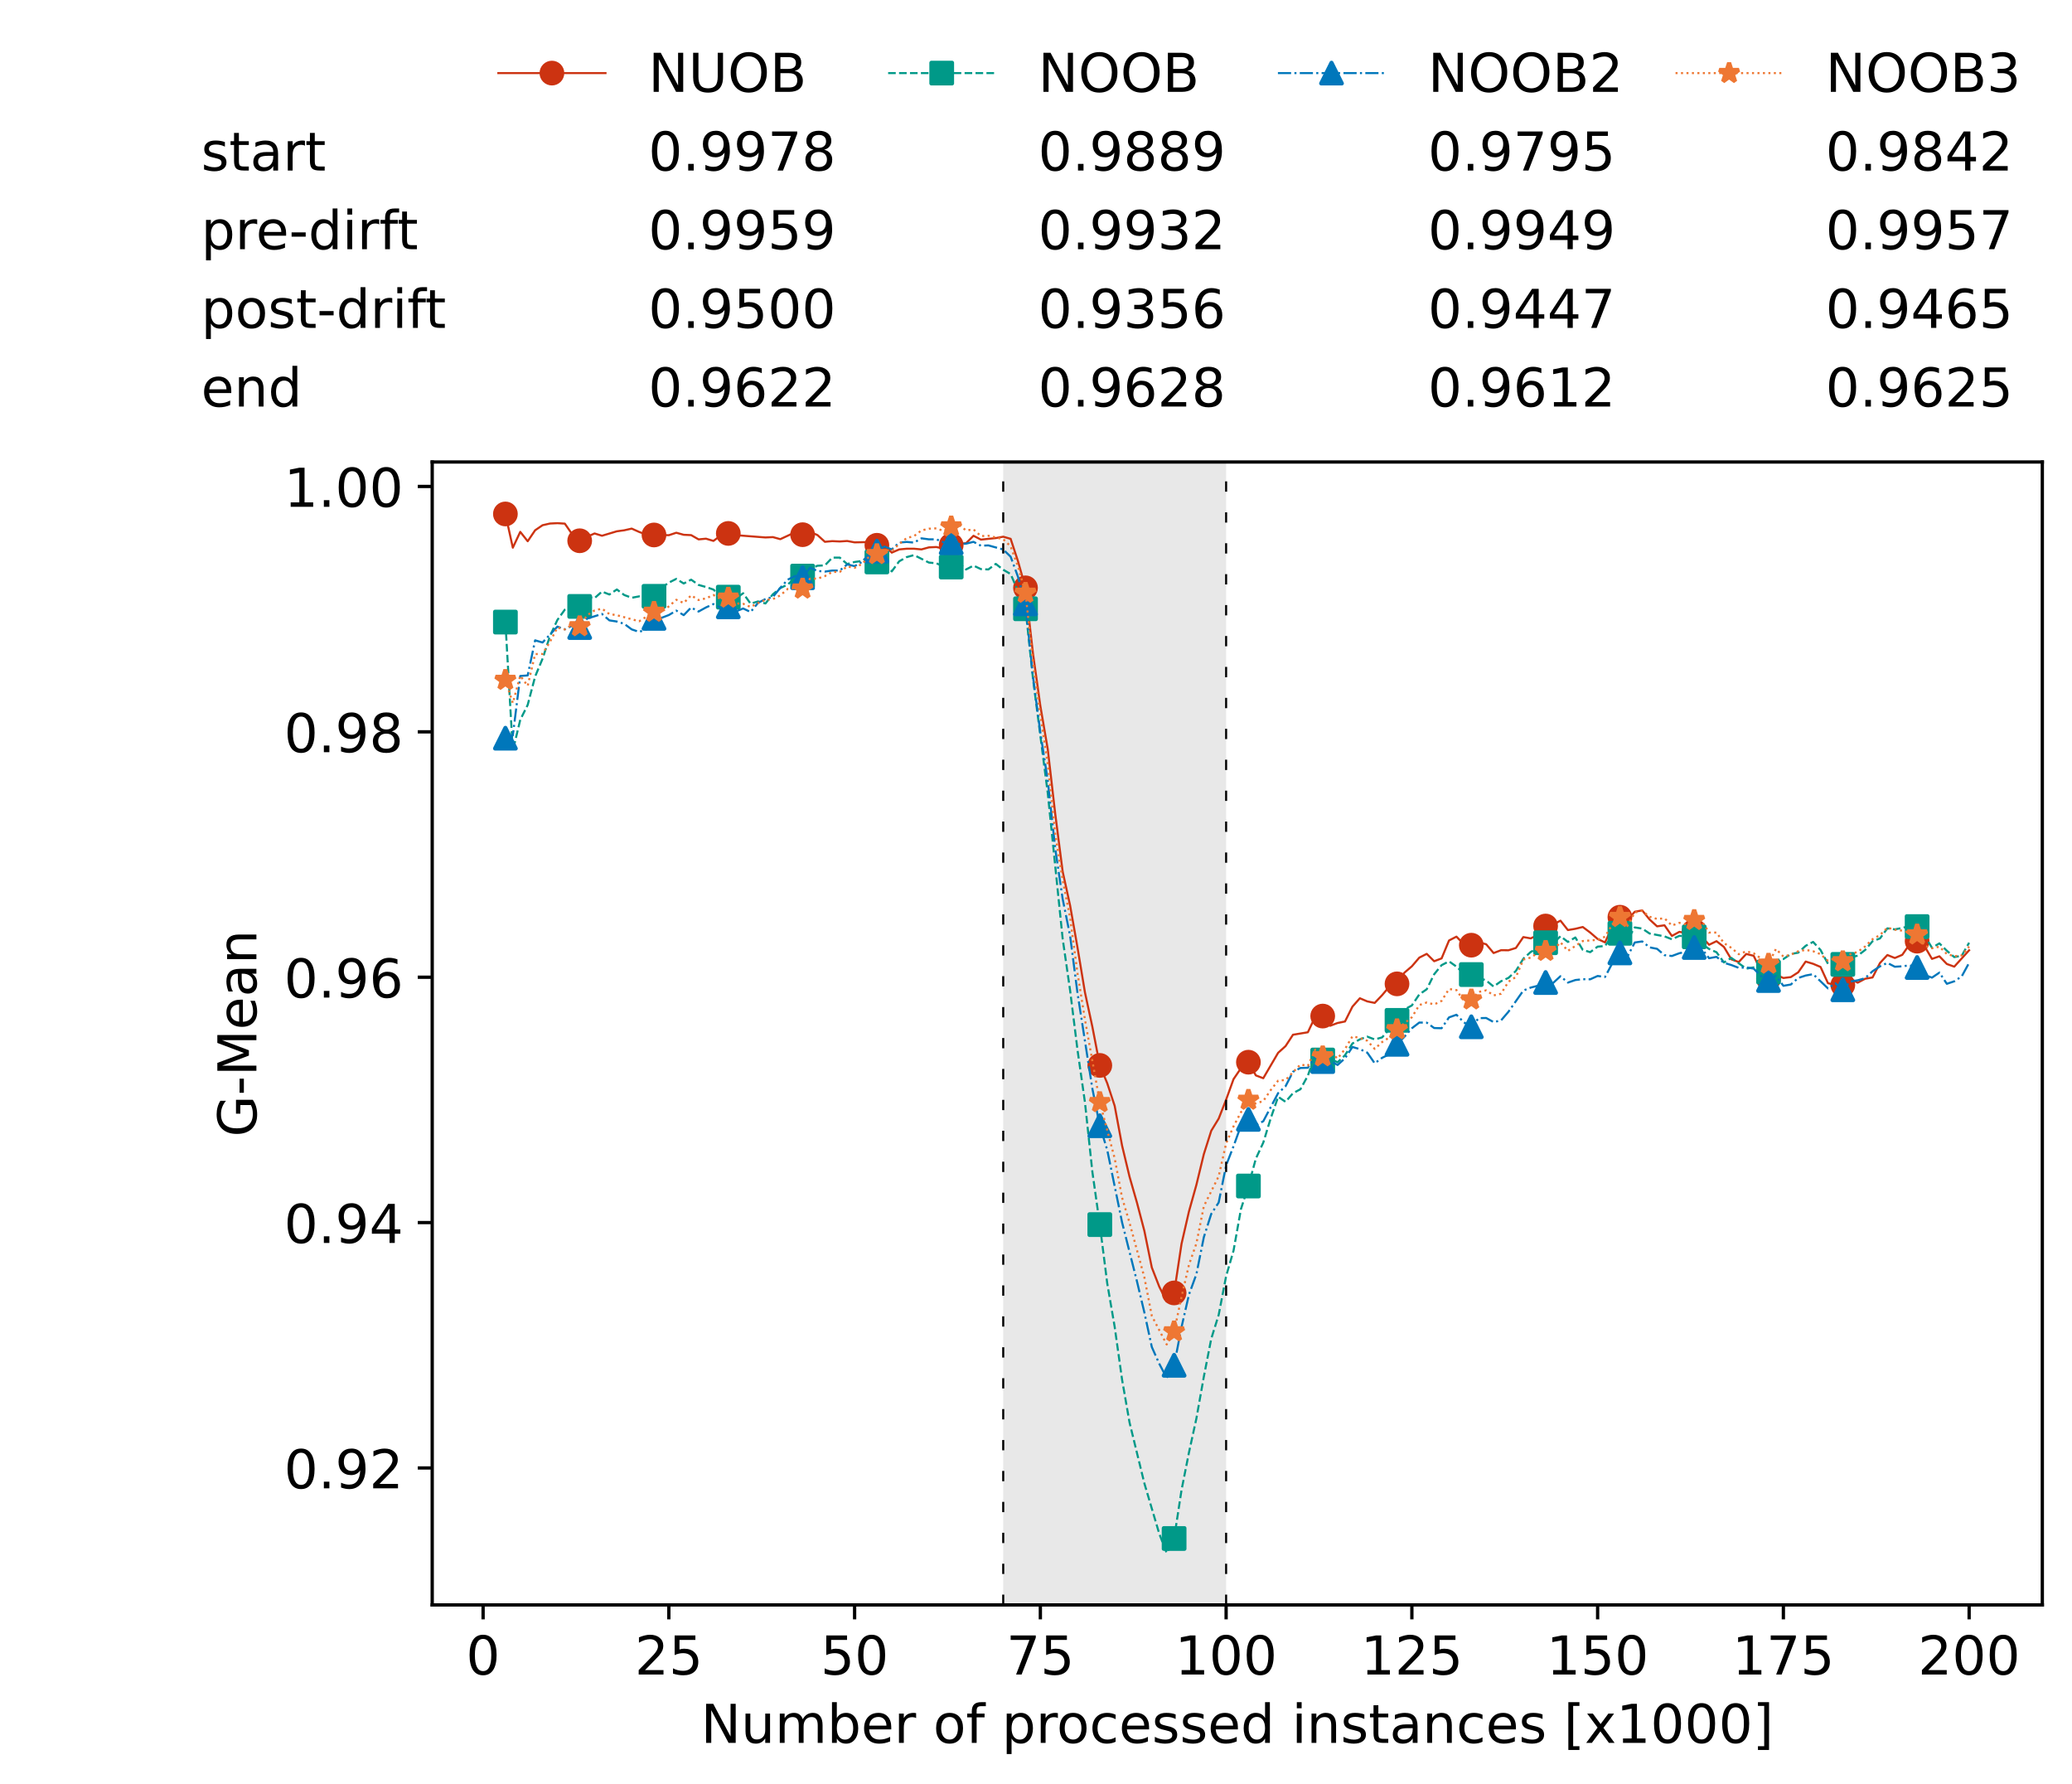 <?xml version="1.0" encoding="utf-8" standalone="no"?>
<!DOCTYPE svg PUBLIC "-//W3C//DTD SVG 1.1//EN"
  "http://www.w3.org/Graphics/SVG/1.1/DTD/svg11.dtd">
<!-- Created with matplotlib (https://matplotlib.org/) -->
<svg height="432.615pt" version="1.1" viewBox="0 0 502.65 432.615" width="502.65pt" xmlns="http://www.w3.org/2000/svg" xmlns:xlink="http://www.w3.org/1999/xlink">
 <defs>
  <style type="text/css">*{stroke-linecap:butt;stroke-linejoin:round;}</style>
 </defs>
 <g id="figure_1">
  <g id="patch_1">
   <path d="M 0 432.615 
L 502.65 432.615 
L 502.65 0 
L 0 0 
z
" style="fill:#ffffff;"/>
  </g>
  <g id="axes_1">
   <g id="patch_2">
    <path d="M 104.85 389.252 
L 495.45 389.252 
L 495.45 112.052 
L 104.85 112.052 
z
" style="fill:#ffffff;"/>
   </g>
   <g id="patch_3">
    <path clip-path="url(#p5acf1b2aa8)" d="M 297.446 389.252 
L 297.446 112.052 
L 243.372 112.052 
L 243.372 389.252 
z
" style="fill:#d3d3d3;opacity:0.5;"/>
   </g>
   <g id="matplotlib.axis_1">
    <g id="xtick_1">
     <g id="line2d_1">
      <defs>
       <path d="M 0 0 
L 0 3.5 
" id="m390381d861" style="stroke:#000000;stroke-width:0.8;"/>
      </defs>
      <g>
       <use style="stroke:#000000;stroke-width:0.8;" x="117.197" xlink:href="#m390381d861" y="389.252"/>
      </g>
     </g>
     <g id="text_1">
      <!-- 0 -->
      <g transform="translate(113.061 406.13)scale(0.13 -0.13)">
       <defs>
        <path d="M 31.781 66.406 
Q 24.172 66.406 20.328 58.906 
Q 16.5 51.422 16.5 36.375 
Q 16.5 21.391 20.328 13.891 
Q 24.172 6.391 31.781 6.391 
Q 39.453 6.391 43.281 13.891 
Q 47.125 21.391 47.125 36.375 
Q 47.125 51.422 43.281 58.906 
Q 39.453 66.406 31.781 66.406 
z
M 31.781 74.219 
Q 44.047 74.219 50.516 64.516 
Q 56.984 54.828 56.984 36.375 
Q 56.984 17.969 50.516 8.266 
Q 44.047 -1.422 31.781 -1.422 
Q 19.531 -1.422 13.062 8.266 
Q 6.594 17.969 6.594 36.375 
Q 6.594 54.828 13.062 64.516 
Q 19.531 74.219 31.781 74.219 
z
" id="DejaVuSans-48"/>
       </defs>
       <use xlink:href="#DejaVuSans-48"/>
      </g>
     </g>
    </g>
    <g id="xtick_2">
     <g id="line2d_2">
      <g>
       <use style="stroke:#000000;stroke-width:0.8;" x="162.259" xlink:href="#m390381d861" y="389.252"/>
      </g>
     </g>
     <g id="text_2">
      <!-- 25 -->
      <g transform="translate(153.988 406.13)scale(0.13 -0.13)">
       <defs>
        <path d="M 19.188 8.297 
L 53.609 8.297 
L 53.609 0 
L 7.328 0 
L 7.328 8.297 
Q 12.938 14.109 22.625 23.891 
Q 32.328 33.688 34.812 36.531 
Q 39.547 41.844 41.422 45.531 
Q 43.312 49.219 43.312 52.781 
Q 43.312 58.594 39.234 62.25 
Q 35.156 65.922 28.609 65.922 
Q 23.969 65.922 18.812 64.312 
Q 13.672 62.703 7.812 59.422 
L 7.812 69.391 
Q 13.766 71.781 18.938 73 
Q 24.125 74.219 28.422 74.219 
Q 39.75 74.219 46.484 68.547 
Q 53.219 62.891 53.219 53.422 
Q 53.219 48.922 51.531 44.891 
Q 49.859 40.875 45.406 35.406 
Q 44.188 33.984 37.641 27.219 
Q 31.109 20.453 19.188 8.297 
z
" id="DejaVuSans-50"/>
        <path d="M 10.797 72.906 
L 49.516 72.906 
L 49.516 64.594 
L 19.828 64.594 
L 19.828 46.734 
Q 21.969 47.469 24.109 47.828 
Q 26.266 48.188 28.422 48.188 
Q 40.625 48.188 47.75 41.5 
Q 54.891 34.812 54.891 23.391 
Q 54.891 11.625 47.562 5.094 
Q 40.234 -1.422 26.906 -1.422 
Q 22.312 -1.422 17.547 -0.641 
Q 12.797 0.141 7.719 1.703 
L 7.719 11.625 
Q 12.109 9.234 16.797 8.062 
Q 21.484 6.891 26.703 6.891 
Q 35.156 6.891 40.078 11.328 
Q 45.016 15.766 45.016 23.391 
Q 45.016 31 40.078 35.438 
Q 35.156 39.891 26.703 39.891 
Q 22.75 39.891 18.812 39.016 
Q 14.891 38.141 10.797 36.281 
z
" id="DejaVuSans-53"/>
       </defs>
       <use xlink:href="#DejaVuSans-50"/>
       <use x="63.623" xlink:href="#DejaVuSans-53"/>
      </g>
     </g>
    </g>
    <g id="xtick_3">
     <g id="line2d_3">
      <g>
       <use style="stroke:#000000;stroke-width:0.8;" x="207.322" xlink:href="#m390381d861" y="389.252"/>
      </g>
     </g>
     <g id="text_3">
      <!-- 50 -->
      <g transform="translate(199.05 406.13)scale(0.13 -0.13)">
       <use xlink:href="#DejaVuSans-53"/>
       <use x="63.623" xlink:href="#DejaVuSans-48"/>
      </g>
     </g>
    </g>
    <g id="xtick_4">
     <g id="line2d_4">
      <g>
       <use style="stroke:#000000;stroke-width:0.8;" x="252.384" xlink:href="#m390381d861" y="389.252"/>
      </g>
     </g>
     <g id="text_4">
      <!-- 75 -->
      <g transform="translate(244.113 406.13)scale(0.13 -0.13)">
       <defs>
        <path d="M 8.203 72.906 
L 55.078 72.906 
L 55.078 68.703 
L 28.609 0 
L 18.312 0 
L 43.219 64.594 
L 8.203 64.594 
z
" id="DejaVuSans-55"/>
       </defs>
       <use xlink:href="#DejaVuSans-55"/>
       <use x="63.623" xlink:href="#DejaVuSans-53"/>
      </g>
     </g>
    </g>
    <g id="xtick_5">
     <g id="line2d_5">
      <g>
       <use style="stroke:#000000;stroke-width:0.8;" x="297.446" xlink:href="#m390381d861" y="389.252"/>
      </g>
     </g>
     <g id="text_5">
      <!-- 100 -->
      <g transform="translate(285.039 406.13)scale(0.13 -0.13)">
       <defs>
        <path d="M 12.406 8.297 
L 28.516 8.297 
L 28.516 63.922 
L 10.984 60.406 
L 10.984 69.391 
L 28.422 72.906 
L 38.281 72.906 
L 38.281 8.297 
L 54.391 8.297 
L 54.391 0 
L 12.406 0 
z
" id="DejaVuSans-49"/>
       </defs>
       <use xlink:href="#DejaVuSans-49"/>
       <use x="63.623" xlink:href="#DejaVuSans-48"/>
       <use x="127.246" xlink:href="#DejaVuSans-48"/>
      </g>
     </g>
    </g>
    <g id="xtick_6">
     <g id="line2d_6">
      <g>
       <use style="stroke:#000000;stroke-width:0.8;" x="342.509" xlink:href="#m390381d861" y="389.252"/>
      </g>
     </g>
     <g id="text_6">
      <!-- 125 -->
      <g transform="translate(330.102 406.13)scale(0.13 -0.13)">
       <use xlink:href="#DejaVuSans-49"/>
       <use x="63.623" xlink:href="#DejaVuSans-50"/>
       <use x="127.246" xlink:href="#DejaVuSans-53"/>
      </g>
     </g>
    </g>
    <g id="xtick_7">
     <g id="line2d_7">
      <g>
       <use style="stroke:#000000;stroke-width:0.8;" x="387.571" xlink:href="#m390381d861" y="389.252"/>
      </g>
     </g>
     <g id="text_7">
      <!-- 150 -->
      <g transform="translate(375.164 406.13)scale(0.13 -0.13)">
       <use xlink:href="#DejaVuSans-49"/>
       <use x="63.623" xlink:href="#DejaVuSans-53"/>
       <use x="127.246" xlink:href="#DejaVuSans-48"/>
      </g>
     </g>
    </g>
    <g id="xtick_8">
     <g id="line2d_8">
      <g>
       <use style="stroke:#000000;stroke-width:0.8;" x="432.633" xlink:href="#m390381d861" y="389.252"/>
      </g>
     </g>
     <g id="text_8">
      <!-- 175 -->
      <g transform="translate(420.226 406.13)scale(0.13 -0.13)">
       <use xlink:href="#DejaVuSans-49"/>
       <use x="63.623" xlink:href="#DejaVuSans-55"/>
       <use x="127.246" xlink:href="#DejaVuSans-53"/>
      </g>
     </g>
    </g>
    <g id="xtick_9">
     <g id="line2d_9">
      <g>
       <use style="stroke:#000000;stroke-width:0.8;" x="477.695" xlink:href="#m390381d861" y="389.252"/>
      </g>
     </g>
     <g id="text_9">
      <!-- 200 -->
      <g transform="translate(465.289 406.13)scale(0.13 -0.13)">
       <use xlink:href="#DejaVuSans-50"/>
       <use x="63.623" xlink:href="#DejaVuSans-48"/>
       <use x="127.246" xlink:href="#DejaVuSans-48"/>
      </g>
     </g>
    </g>
    <g id="text_10">
     <!-- Number of processed instances [x1000] -->
     <g transform="translate(170.025 422.711)scale(0.13 -0.13)">
      <defs>
       <path d="M 9.812 72.906 
L 23.094 72.906 
L 55.422 11.922 
L 55.422 72.906 
L 64.984 72.906 
L 64.984 0 
L 51.703 0 
L 19.391 60.984 
L 19.391 0 
L 9.812 0 
z
" id="DejaVuSans-78"/>
       <path d="M 8.5 21.578 
L 8.5 54.688 
L 17.484 54.688 
L 17.484 21.922 
Q 17.484 14.156 20.5 10.266 
Q 23.531 6.391 29.594 6.391 
Q 36.859 6.391 41.078 11.031 
Q 45.312 15.672 45.312 23.688 
L 45.312 54.688 
L 54.297 54.688 
L 54.297 0 
L 45.312 0 
L 45.312 8.406 
Q 42.047 3.422 37.719 1 
Q 33.406 -1.422 27.688 -1.422 
Q 18.266 -1.422 13.375 4.438 
Q 8.5 10.297 8.5 21.578 
z
M 31.109 56 
z
" id="DejaVuSans-117"/>
       <path d="M 52 44.188 
Q 55.375 50.25 60.062 53.125 
Q 64.75 56 71.094 56 
Q 79.641 56 84.281 50.016 
Q 88.922 44.047 88.922 33.016 
L 88.922 0 
L 79.891 0 
L 79.891 32.719 
Q 79.891 40.578 77.094 44.375 
Q 74.312 48.188 68.609 48.188 
Q 61.625 48.188 57.562 43.547 
Q 53.516 38.922 53.516 30.906 
L 53.516 0 
L 44.484 0 
L 44.484 32.719 
Q 44.484 40.625 41.703 44.406 
Q 38.922 48.188 33.109 48.188 
Q 26.219 48.188 22.156 43.531 
Q 18.109 38.875 18.109 30.906 
L 18.109 0 
L 9.078 0 
L 9.078 54.688 
L 18.109 54.688 
L 18.109 46.188 
Q 21.188 51.219 25.484 53.609 
Q 29.781 56 35.688 56 
Q 41.656 56 45.828 52.969 
Q 50 49.953 52 44.188 
z
" id="DejaVuSans-109"/>
       <path d="M 48.688 27.297 
Q 48.688 37.203 44.609 42.844 
Q 40.531 48.484 33.406 48.484 
Q 26.266 48.484 22.188 42.844 
Q 18.109 37.203 18.109 27.297 
Q 18.109 17.391 22.188 11.75 
Q 26.266 6.109 33.406 6.109 
Q 40.531 6.109 44.609 11.75 
Q 48.688 17.391 48.688 27.297 
z
M 18.109 46.391 
Q 20.953 51.266 25.266 53.625 
Q 29.594 56 35.594 56 
Q 45.562 56 51.781 48.094 
Q 58.016 40.188 58.016 27.297 
Q 58.016 14.406 51.781 6.484 
Q 45.562 -1.422 35.594 -1.422 
Q 29.594 -1.422 25.266 0.953 
Q 20.953 3.328 18.109 8.203 
L 18.109 0 
L 9.078 0 
L 9.078 75.984 
L 18.109 75.984 
z
" id="DejaVuSans-98"/>
       <path d="M 56.203 29.594 
L 56.203 25.203 
L 14.891 25.203 
Q 15.484 15.922 20.484 11.062 
Q 25.484 6.203 34.422 6.203 
Q 39.594 6.203 44.453 7.469 
Q 49.312 8.734 54.109 11.281 
L 54.109 2.781 
Q 49.266 0.734 44.188 -0.344 
Q 39.109 -1.422 33.891 -1.422 
Q 20.797 -1.422 13.156 6.188 
Q 5.516 13.812 5.516 26.812 
Q 5.516 40.234 12.766 48.109 
Q 20.016 56 32.328 56 
Q 43.359 56 49.781 48.891 
Q 56.203 41.797 56.203 29.594 
z
M 47.219 32.234 
Q 47.125 39.594 43.094 43.984 
Q 39.062 48.391 32.422 48.391 
Q 24.906 48.391 20.391 44.141 
Q 15.875 39.891 15.188 32.172 
z
" id="DejaVuSans-101"/>
       <path d="M 41.109 46.297 
Q 39.594 47.172 37.812 47.578 
Q 36.031 48 33.891 48 
Q 26.266 48 22.188 43.047 
Q 18.109 38.094 18.109 28.812 
L 18.109 0 
L 9.078 0 
L 9.078 54.688 
L 18.109 54.688 
L 18.109 46.188 
Q 20.953 51.172 25.484 53.578 
Q 30.031 56 36.531 56 
Q 37.453 56 38.578 55.875 
Q 39.703 55.766 41.062 55.516 
z
" id="DejaVuSans-114"/>
       <path id="DejaVuSans-32"/>
       <path d="M 30.609 48.391 
Q 23.391 48.391 19.188 42.75 
Q 14.984 37.109 14.984 27.297 
Q 14.984 17.484 19.156 11.844 
Q 23.344 6.203 30.609 6.203 
Q 37.797 6.203 41.984 11.859 
Q 46.188 17.531 46.188 27.297 
Q 46.188 37.016 41.984 42.703 
Q 37.797 48.391 30.609 48.391 
z
M 30.609 56 
Q 42.328 56 49.016 48.375 
Q 55.719 40.766 55.719 27.297 
Q 55.719 13.875 49.016 6.219 
Q 42.328 -1.422 30.609 -1.422 
Q 18.844 -1.422 12.172 6.219 
Q 5.516 13.875 5.516 27.297 
Q 5.516 40.766 12.172 48.375 
Q 18.844 56 30.609 56 
z
" id="DejaVuSans-111"/>
       <path d="M 37.109 75.984 
L 37.109 68.5 
L 28.516 68.5 
Q 23.688 68.5 21.797 66.547 
Q 19.922 64.594 19.922 59.516 
L 19.922 54.688 
L 34.719 54.688 
L 34.719 47.703 
L 19.922 47.703 
L 19.922 0 
L 10.891 0 
L 10.891 47.703 
L 2.297 47.703 
L 2.297 54.688 
L 10.891 54.688 
L 10.891 58.5 
Q 10.891 67.625 15.141 71.797 
Q 19.391 75.984 28.609 75.984 
z
" id="DejaVuSans-102"/>
       <path d="M 18.109 8.203 
L 18.109 -20.797 
L 9.078 -20.797 
L 9.078 54.688 
L 18.109 54.688 
L 18.109 46.391 
Q 20.953 51.266 25.266 53.625 
Q 29.594 56 35.594 56 
Q 45.562 56 51.781 48.094 
Q 58.016 40.188 58.016 27.297 
Q 58.016 14.406 51.781 6.484 
Q 45.562 -1.422 35.594 -1.422 
Q 29.594 -1.422 25.266 0.953 
Q 20.953 3.328 18.109 8.203 
z
M 48.688 27.297 
Q 48.688 37.203 44.609 42.844 
Q 40.531 48.484 33.406 48.484 
Q 26.266 48.484 22.188 42.844 
Q 18.109 37.203 18.109 27.297 
Q 18.109 17.391 22.188 11.75 
Q 26.266 6.109 33.406 6.109 
Q 40.531 6.109 44.609 11.75 
Q 48.688 17.391 48.688 27.297 
z
" id="DejaVuSans-112"/>
       <path d="M 48.781 52.594 
L 48.781 44.188 
Q 44.969 46.297 41.141 47.344 
Q 37.312 48.391 33.406 48.391 
Q 24.656 48.391 19.812 42.844 
Q 14.984 37.312 14.984 27.297 
Q 14.984 17.281 19.812 11.734 
Q 24.656 6.203 33.406 6.203 
Q 37.312 6.203 41.141 7.25 
Q 44.969 8.297 48.781 10.406 
L 48.781 2.094 
Q 45.016 0.344 40.984 -0.531 
Q 36.969 -1.422 32.422 -1.422 
Q 20.062 -1.422 12.781 6.344 
Q 5.516 14.109 5.516 27.297 
Q 5.516 40.672 12.859 48.328 
Q 20.219 56 33.016 56 
Q 37.156 56 41.109 55.141 
Q 45.062 54.297 48.781 52.594 
z
" id="DejaVuSans-99"/>
       <path d="M 44.281 53.078 
L 44.281 44.578 
Q 40.484 46.531 36.375 47.5 
Q 32.281 48.484 27.875 48.484 
Q 21.188 48.484 17.844 46.438 
Q 14.5 44.391 14.5 40.281 
Q 14.5 37.156 16.891 35.375 
Q 19.281 33.594 26.516 31.984 
L 29.594 31.297 
Q 39.156 29.25 43.188 25.516 
Q 47.219 21.781 47.219 15.094 
Q 47.219 7.469 41.188 3.016 
Q 35.156 -1.422 24.609 -1.422 
Q 20.219 -1.422 15.453 -0.562 
Q 10.688 0.297 5.422 2 
L 5.422 11.281 
Q 10.406 8.688 15.234 7.391 
Q 20.062 6.109 24.812 6.109 
Q 31.156 6.109 34.562 8.281 
Q 37.984 10.453 37.984 14.406 
Q 37.984 18.062 35.516 20.016 
Q 33.062 21.969 24.703 23.781 
L 21.578 24.516 
Q 13.234 26.266 9.516 29.906 
Q 5.812 33.547 5.812 39.891 
Q 5.812 47.609 11.281 51.797 
Q 16.75 56 26.812 56 
Q 31.781 56 36.172 55.266 
Q 40.578 54.547 44.281 53.078 
z
" id="DejaVuSans-115"/>
       <path d="M 45.406 46.391 
L 45.406 75.984 
L 54.391 75.984 
L 54.391 0 
L 45.406 0 
L 45.406 8.203 
Q 42.578 3.328 38.25 0.953 
Q 33.938 -1.422 27.875 -1.422 
Q 17.969 -1.422 11.734 6.484 
Q 5.516 14.406 5.516 27.297 
Q 5.516 40.188 11.734 48.094 
Q 17.969 56 27.875 56 
Q 33.938 56 38.25 53.625 
Q 42.578 51.266 45.406 46.391 
z
M 14.797 27.297 
Q 14.797 17.391 18.875 11.75 
Q 22.953 6.109 30.078 6.109 
Q 37.203 6.109 41.297 11.75 
Q 45.406 17.391 45.406 27.297 
Q 45.406 37.203 41.297 42.844 
Q 37.203 48.484 30.078 48.484 
Q 22.953 48.484 18.875 42.844 
Q 14.797 37.203 14.797 27.297 
z
" id="DejaVuSans-100"/>
       <path d="M 9.422 54.688 
L 18.406 54.688 
L 18.406 0 
L 9.422 0 
z
M 9.422 75.984 
L 18.406 75.984 
L 18.406 64.594 
L 9.422 64.594 
z
" id="DejaVuSans-105"/>
       <path d="M 54.891 33.016 
L 54.891 0 
L 45.906 0 
L 45.906 32.719 
Q 45.906 40.484 42.875 44.328 
Q 39.844 48.188 33.797 48.188 
Q 26.516 48.188 22.312 43.547 
Q 18.109 38.922 18.109 30.906 
L 18.109 0 
L 9.078 0 
L 9.078 54.688 
L 18.109 54.688 
L 18.109 46.188 
Q 21.344 51.125 25.703 53.562 
Q 30.078 56 35.797 56 
Q 45.219 56 50.047 50.172 
Q 54.891 44.344 54.891 33.016 
z
" id="DejaVuSans-110"/>
       <path d="M 18.312 70.219 
L 18.312 54.688 
L 36.812 54.688 
L 36.812 47.703 
L 18.312 47.703 
L 18.312 18.016 
Q 18.312 11.328 20.141 9.422 
Q 21.969 7.516 27.594 7.516 
L 36.812 7.516 
L 36.812 0 
L 27.594 0 
Q 17.188 0 13.234 3.875 
Q 9.281 7.766 9.281 18.016 
L 9.281 47.703 
L 2.688 47.703 
L 2.688 54.688 
L 9.281 54.688 
L 9.281 70.219 
z
" id="DejaVuSans-116"/>
       <path d="M 34.281 27.484 
Q 23.391 27.484 19.188 25 
Q 14.984 22.516 14.984 16.5 
Q 14.984 11.719 18.141 8.906 
Q 21.297 6.109 26.703 6.109 
Q 34.188 6.109 38.703 11.406 
Q 43.219 16.703 43.219 25.484 
L 43.219 27.484 
z
M 52.203 31.203 
L 52.203 0 
L 43.219 0 
L 43.219 8.297 
Q 40.141 3.328 35.547 0.953 
Q 30.953 -1.422 24.312 -1.422 
Q 15.922 -1.422 10.953 3.297 
Q 6 8.016 6 15.922 
Q 6 25.141 12.172 29.828 
Q 18.359 34.516 30.609 34.516 
L 43.219 34.516 
L 43.219 35.406 
Q 43.219 41.609 39.141 45 
Q 35.062 48.391 27.688 48.391 
Q 23 48.391 18.547 47.266 
Q 14.109 46.141 10.016 43.891 
L 10.016 52.203 
Q 14.938 54.109 19.578 55.047 
Q 24.219 56 28.609 56 
Q 40.484 56 46.344 49.844 
Q 52.203 43.703 52.203 31.203 
z
" id="DejaVuSans-97"/>
       <path d="M 8.594 75.984 
L 29.297 75.984 
L 29.297 69 
L 17.578 69 
L 17.578 -6.203 
L 29.297 -6.203 
L 29.297 -13.188 
L 8.594 -13.188 
z
" id="DejaVuSans-91"/>
       <path d="M 54.891 54.688 
L 35.109 28.078 
L 55.906 0 
L 45.312 0 
L 29.391 21.484 
L 13.484 0 
L 2.875 0 
L 24.125 28.609 
L 4.688 54.688 
L 15.281 54.688 
L 29.781 35.203 
L 44.281 54.688 
z
" id="DejaVuSans-120"/>
       <path d="M 30.422 75.984 
L 30.422 -13.188 
L 9.719 -13.188 
L 9.719 -6.203 
L 21.391 -6.203 
L 21.391 69 
L 9.719 69 
L 9.719 75.984 
z
" id="DejaVuSans-93"/>
      </defs>
      <use xlink:href="#DejaVuSans-78"/>
      <use x="74.805" xlink:href="#DejaVuSans-117"/>
      <use x="138.184" xlink:href="#DejaVuSans-109"/>
      <use x="235.596" xlink:href="#DejaVuSans-98"/>
      <use x="299.072" xlink:href="#DejaVuSans-101"/>
      <use x="360.596" xlink:href="#DejaVuSans-114"/>
      <use x="401.709" xlink:href="#DejaVuSans-32"/>
      <use x="433.496" xlink:href="#DejaVuSans-111"/>
      <use x="494.678" xlink:href="#DejaVuSans-102"/>
      <use x="529.883" xlink:href="#DejaVuSans-32"/>
      <use x="561.67" xlink:href="#DejaVuSans-112"/>
      <use x="625.146" xlink:href="#DejaVuSans-114"/>
      <use x="664.01" xlink:href="#DejaVuSans-111"/>
      <use x="725.191" xlink:href="#DejaVuSans-99"/>
      <use x="780.172" xlink:href="#DejaVuSans-101"/>
      <use x="841.695" xlink:href="#DejaVuSans-115"/>
      <use x="893.795" xlink:href="#DejaVuSans-115"/>
      <use x="945.895" xlink:href="#DejaVuSans-101"/>
      <use x="1007.418" xlink:href="#DejaVuSans-100"/>
      <use x="1070.895" xlink:href="#DejaVuSans-32"/>
      <use x="1102.682" xlink:href="#DejaVuSans-105"/>
      <use x="1130.465" xlink:href="#DejaVuSans-110"/>
      <use x="1193.844" xlink:href="#DejaVuSans-115"/>
      <use x="1245.943" xlink:href="#DejaVuSans-116"/>
      <use x="1285.152" xlink:href="#DejaVuSans-97"/>
      <use x="1346.432" xlink:href="#DejaVuSans-110"/>
      <use x="1409.811" xlink:href="#DejaVuSans-99"/>
      <use x="1464.791" xlink:href="#DejaVuSans-101"/>
      <use x="1526.314" xlink:href="#DejaVuSans-115"/>
      <use x="1578.414" xlink:href="#DejaVuSans-32"/>
      <use x="1610.201" xlink:href="#DejaVuSans-91"/>
      <use x="1649.215" xlink:href="#DejaVuSans-120"/>
      <use x="1708.395" xlink:href="#DejaVuSans-49"/>
      <use x="1772.018" xlink:href="#DejaVuSans-48"/>
      <use x="1835.641" xlink:href="#DejaVuSans-48"/>
      <use x="1899.264" xlink:href="#DejaVuSans-48"/>
      <use x="1962.887" xlink:href="#DejaVuSans-93"/>
     </g>
    </g>
   </g>
   <g id="matplotlib.axis_2">
    <g id="ytick_1">
     <g id="line2d_10">
      <defs>
       <path d="M 0 0 
L -3.5 0 
" id="mba3a87dc8e" style="stroke:#000000;stroke-width:0.8;"/>
      </defs>
      <g>
       <use style="stroke:#000000;stroke-width:0.8;" x="104.85" xlink:href="#mba3a87dc8e" y="356.032"/>
      </g>
     </g>
     <g id="text_11">
      <!-- 0.92 -->
      <g transform="translate(68.905 360.971)scale(0.13 -0.13)">
       <defs>
        <path d="M 10.688 12.406 
L 21 12.406 
L 21 0 
L 10.688 0 
z
" id="DejaVuSans-46"/>
        <path d="M 10.984 1.516 
L 10.984 10.5 
Q 14.703 8.734 18.5 7.812 
Q 22.312 6.891 25.984 6.891 
Q 35.75 6.891 40.891 13.453 
Q 46.047 20.016 46.781 33.406 
Q 43.953 29.203 39.594 26.953 
Q 35.25 24.703 29.984 24.703 
Q 19.047 24.703 12.672 31.312 
Q 6.297 37.938 6.297 49.422 
Q 6.297 60.641 12.938 67.422 
Q 19.578 74.219 30.609 74.219 
Q 43.266 74.219 49.922 64.516 
Q 56.594 54.828 56.594 36.375 
Q 56.594 19.141 48.406 8.859 
Q 40.234 -1.422 26.422 -1.422 
Q 22.703 -1.422 18.891 -0.688 
Q 15.094 0.047 10.984 1.516 
z
M 30.609 32.422 
Q 37.25 32.422 41.125 36.953 
Q 45.016 41.5 45.016 49.422 
Q 45.016 57.281 41.125 61.844 
Q 37.25 66.406 30.609 66.406 
Q 23.969 66.406 20.094 61.844 
Q 16.219 57.281 16.219 49.422 
Q 16.219 41.5 20.094 36.953 
Q 23.969 32.422 30.609 32.422 
z
" id="DejaVuSans-57"/>
       </defs>
       <use xlink:href="#DejaVuSans-48"/>
       <use x="63.623" xlink:href="#DejaVuSans-46"/>
       <use x="95.41" xlink:href="#DejaVuSans-57"/>
       <use x="159.033" xlink:href="#DejaVuSans-50"/>
      </g>
     </g>
    </g>
    <g id="ytick_2">
     <g id="line2d_11">
      <g>
       <use style="stroke:#000000;stroke-width:0.8;" x="104.85" xlink:href="#mba3a87dc8e" y="296.519"/>
      </g>
     </g>
     <g id="text_12">
      <!-- 0.94 -->
      <g transform="translate(68.905 301.458)scale(0.13 -0.13)">
       <defs>
        <path d="M 37.797 64.312 
L 12.891 25.391 
L 37.797 25.391 
z
M 35.203 72.906 
L 47.609 72.906 
L 47.609 25.391 
L 58.016 25.391 
L 58.016 17.188 
L 47.609 17.188 
L 47.609 0 
L 37.797 0 
L 37.797 17.188 
L 4.891 17.188 
L 4.891 26.703 
z
" id="DejaVuSans-52"/>
       </defs>
       <use xlink:href="#DejaVuSans-48"/>
       <use x="63.623" xlink:href="#DejaVuSans-46"/>
       <use x="95.41" xlink:href="#DejaVuSans-57"/>
       <use x="159.033" xlink:href="#DejaVuSans-52"/>
      </g>
     </g>
    </g>
    <g id="ytick_3">
     <g id="line2d_12">
      <g>
       <use style="stroke:#000000;stroke-width:0.8;" x="104.85" xlink:href="#mba3a87dc8e" y="237.006"/>
      </g>
     </g>
     <g id="text_13">
      <!-- 0.96 -->
      <g transform="translate(68.905 241.945)scale(0.13 -0.13)">
       <defs>
        <path d="M 33.016 40.375 
Q 26.375 40.375 22.484 35.828 
Q 18.609 31.297 18.609 23.391 
Q 18.609 15.531 22.484 10.953 
Q 26.375 6.391 33.016 6.391 
Q 39.656 6.391 43.531 10.953 
Q 47.406 15.531 47.406 23.391 
Q 47.406 31.297 43.531 35.828 
Q 39.656 40.375 33.016 40.375 
z
M 52.594 71.297 
L 52.594 62.312 
Q 48.875 64.062 45.094 64.984 
Q 41.312 65.922 37.594 65.922 
Q 27.828 65.922 22.672 59.328 
Q 17.531 52.734 16.797 39.406 
Q 19.672 43.656 24.016 45.922 
Q 28.375 48.188 33.594 48.188 
Q 44.578 48.188 50.953 41.516 
Q 57.328 34.859 57.328 23.391 
Q 57.328 12.156 50.688 5.359 
Q 44.047 -1.422 33.016 -1.422 
Q 20.359 -1.422 13.672 8.266 
Q 6.984 17.969 6.984 36.375 
Q 6.984 53.656 15.188 63.938 
Q 23.391 74.219 37.203 74.219 
Q 40.922 74.219 44.703 73.484 
Q 48.484 72.75 52.594 71.297 
z
" id="DejaVuSans-54"/>
       </defs>
       <use xlink:href="#DejaVuSans-48"/>
       <use x="63.623" xlink:href="#DejaVuSans-46"/>
       <use x="95.41" xlink:href="#DejaVuSans-57"/>
       <use x="159.033" xlink:href="#DejaVuSans-54"/>
      </g>
     </g>
    </g>
    <g id="ytick_4">
     <g id="line2d_13">
      <g>
       <use style="stroke:#000000;stroke-width:0.8;" x="104.85" xlink:href="#mba3a87dc8e" y="177.493"/>
      </g>
     </g>
     <g id="text_14">
      <!-- 0.98 -->
      <g transform="translate(68.905 182.432)scale(0.13 -0.13)">
       <defs>
        <path d="M 31.781 34.625 
Q 24.75 34.625 20.719 30.859 
Q 16.703 27.094 16.703 20.516 
Q 16.703 13.922 20.719 10.156 
Q 24.75 6.391 31.781 6.391 
Q 38.812 6.391 42.859 10.172 
Q 46.922 13.969 46.922 20.516 
Q 46.922 27.094 42.891 30.859 
Q 38.875 34.625 31.781 34.625 
z
M 21.922 38.812 
Q 15.578 40.375 12.031 44.719 
Q 8.5 49.078 8.5 55.328 
Q 8.5 64.062 14.719 69.141 
Q 20.953 74.219 31.781 74.219 
Q 42.672 74.219 48.875 69.141 
Q 55.078 64.062 55.078 55.328 
Q 55.078 49.078 51.531 44.719 
Q 48 40.375 41.703 38.812 
Q 48.828 37.156 52.797 32.312 
Q 56.781 27.484 56.781 20.516 
Q 56.781 9.906 50.312 4.234 
Q 43.844 -1.422 31.781 -1.422 
Q 19.734 -1.422 13.25 4.234 
Q 6.781 9.906 6.781 20.516 
Q 6.781 27.484 10.781 32.312 
Q 14.797 37.156 21.922 38.812 
z
M 18.312 54.391 
Q 18.312 48.734 21.844 45.562 
Q 25.391 42.391 31.781 42.391 
Q 38.141 42.391 41.719 45.562 
Q 45.312 48.734 45.312 54.391 
Q 45.312 60.062 41.719 63.234 
Q 38.141 66.406 31.781 66.406 
Q 25.391 66.406 21.844 63.234 
Q 18.312 60.062 18.312 54.391 
z
" id="DejaVuSans-56"/>
       </defs>
       <use xlink:href="#DejaVuSans-48"/>
       <use x="63.623" xlink:href="#DejaVuSans-46"/>
       <use x="95.41" xlink:href="#DejaVuSans-57"/>
       <use x="159.033" xlink:href="#DejaVuSans-56"/>
      </g>
     </g>
    </g>
    <g id="ytick_5">
     <g id="line2d_14">
      <g>
       <use style="stroke:#000000;stroke-width:0.8;" x="104.85" xlink:href="#mba3a87dc8e" y="117.98"/>
      </g>
     </g>
     <g id="text_15">
      <!-- 1.00 -->
      <g transform="translate(68.905 122.919)scale(0.13 -0.13)">
       <use xlink:href="#DejaVuSans-49"/>
       <use x="63.623" xlink:href="#DejaVuSans-46"/>
       <use x="95.41" xlink:href="#DejaVuSans-48"/>
       <use x="159.033" xlink:href="#DejaVuSans-48"/>
      </g>
     </g>
    </g>
    <g id="text_16">
     <!-- G-Mean -->
     <g transform="translate(62.201 275.744)rotate(-90)scale(0.13 -0.13)">
      <defs>
       <path d="M 59.516 10.406 
L 59.516 29.984 
L 43.406 29.984 
L 43.406 38.094 
L 69.281 38.094 
L 69.281 6.781 
Q 63.578 2.734 56.688 0.656 
Q 49.812 -1.422 42 -1.422 
Q 24.906 -1.422 15.25 8.562 
Q 5.609 18.562 5.609 36.375 
Q 5.609 54.25 15.25 64.234 
Q 24.906 74.219 42 74.219 
Q 49.125 74.219 55.547 72.453 
Q 61.969 70.703 67.391 67.281 
L 67.391 56.781 
Q 61.922 61.422 55.766 63.766 
Q 49.609 66.109 42.828 66.109 
Q 29.438 66.109 22.719 58.641 
Q 16.016 51.172 16.016 36.375 
Q 16.016 21.625 22.719 14.156 
Q 29.438 6.688 42.828 6.688 
Q 48.047 6.688 52.141 7.594 
Q 56.25 8.5 59.516 10.406 
z
" id="DejaVuSans-71"/>
       <path d="M 4.891 31.391 
L 31.203 31.391 
L 31.203 23.391 
L 4.891 23.391 
z
" id="DejaVuSans-45"/>
       <path d="M 9.812 72.906 
L 24.516 72.906 
L 43.109 23.297 
L 61.812 72.906 
L 76.516 72.906 
L 76.516 0 
L 66.891 0 
L 66.891 64.016 
L 48.094 14.016 
L 38.188 14.016 
L 19.391 64.016 
L 19.391 0 
L 9.812 0 
z
" id="DejaVuSans-77"/>
      </defs>
      <use xlink:href="#DejaVuSans-71"/>
      <use x="77.49" xlink:href="#DejaVuSans-45"/>
      <use x="113.574" xlink:href="#DejaVuSans-77"/>
      <use x="199.854" xlink:href="#DejaVuSans-101"/>
      <use x="261.377" xlink:href="#DejaVuSans-97"/>
      <use x="322.656" xlink:href="#DejaVuSans-110"/>
     </g>
    </g>
   </g>
   <g id="line2d_15"/>
   <g id="line2d_16"/>
   <g id="line2d_17"/>
   <g id="line2d_18"/>
   <g id="line2d_19"/>
   <g id="line2d_20">
    <path clip-path="url(#p5acf1b2aa8)" d="M 122.605 124.652 
L 124.407 132.834 
L 126.21 128.995 
L 128.012 131.268 
L 129.815 128.61 
L 131.617 127.383 
L 133.419 126.974 
L 135.222 126.888 
L 137.024 126.998 
L 138.827 129.604 
L 140.629 131.154 
L 142.432 130.193 
L 144.234 129.381 
L 146.037 129.936 
L 149.642 128.858 
L 151.444 128.611 
L 153.247 128.203 
L 155.049 129.011 
L 156.852 129.673 
L 162.259 129.802 
L 164.062 129.208 
L 165.864 129.703 
L 167.667 129.786 
L 169.469 130.818 
L 171.272 130.65 
L 173.074 131.192 
L 174.877 129.851 
L 176.679 129.374 
L 178.482 129.792 
L 185.692 130.354 
L 187.494 130.268 
L 189.297 130.764 
L 192.902 129.094 
L 194.704 129.682 
L 196.507 128.982 
L 198.309 129.77 
L 200.112 131.405 
L 201.914 131.241 
L 203.717 131.327 
L 205.519 131.209 
L 207.322 131.543 
L 210.927 131.465 
L 212.729 132.248 
L 214.532 132.245 
L 216.334 134.035 
L 218.137 133.252 
L 219.939 133.087 
L 221.742 133.084 
L 223.544 133.248 
L 225.347 132.756 
L 227.149 132.673 
L 228.952 133.062 
L 230.754 132.228 
L 232.557 131.893 
L 234.359 131.738 
L 236.162 129.943 
L 237.964 130.874 
L 241.569 130.502 
L 243.372 130.17 
L 245.174 130.686 
L 246.976 136.18 
L 248.779 142.577 
L 250.581 158.406 
L 252.384 171.238 
L 254.186 181.759 
L 255.989 197.375 
L 257.791 211.375 
L 259.594 219.593 
L 261.396 229.819 
L 263.199 240.694 
L 265.001 249.042 
L 266.804 258.4 
L 268.606 262.725 
L 270.409 268.211 
L 272.211 277.871 
L 274.014 285.39 
L 275.816 291.68 
L 277.619 298.558 
L 279.421 307.416 
L 281.224 312.053 
L 283.026 315.662 
L 284.829 313.58 
L 286.631 301.664 
L 288.434 293.809 
L 290.236 287.362 
L 292.039 279.924 
L 293.841 274.245 
L 295.644 271.299 
L 297.446 266.699 
L 299.249 261.724 
L 301.051 259.074 
L 302.854 257.617 
L 304.656 260.823 
L 306.459 261.505 
L 310.064 255.338 
L 311.866 253.715 
L 313.669 250.96 
L 317.274 250.361 
L 319.076 246.573 
L 320.879 246.432 
L 322.681 248.786 
L 324.484 248.109 
L 326.286 247.746 
L 328.089 244.145 
L 329.891 242.111 
L 331.694 242.874 
L 333.496 243.24 
L 335.299 241.353 
L 337.101 239.209 
L 338.904 238.62 
L 340.706 235.897 
L 342.509 234.36 
L 344.311 232.257 
L 346.114 231.345 
L 347.916 233.129 
L 349.719 232.444 
L 351.521 228.096 
L 353.324 227.166 
L 355.126 229.029 
L 356.928 229.241 
L 358.731 228.519 
L 360.533 229.015 
L 362.336 231.147 
L 364.138 230.459 
L 365.941 230.474 
L 367.743 229.915 
L 369.546 227.268 
L 371.348 227.588 
L 373.151 226.71 
L 374.953 224.595 
L 376.756 224.225 
L 378.558 223.291 
L 380.361 225.573 
L 382.163 225.266 
L 383.966 224.827 
L 385.768 226.174 
L 387.571 227.729 
L 389.373 228.568 
L 391.176 224.593 
L 392.978 222.456 
L 394.781 223.123 
L 396.583 221.124 
L 398.386 220.806 
L 400.188 223.017 
L 401.991 224.668 
L 403.793 224.413 
L 405.596 227 
L 407.398 226.001 
L 409.201 226.332 
L 411.003 225.805 
L 412.806 227.143 
L 414.608 229.143 
L 416.411 228.266 
L 418.213 229.664 
L 420.016 232.684 
L 421.818 233.319 
L 423.621 231.371 
L 425.423 231.807 
L 427.226 235.508 
L 429.028 237.401 
L 430.831 236.393 
L 432.633 237.199 
L 434.436 236.979 
L 436.238 235.814 
L 438.041 233.21 
L 439.843 233.755 
L 441.646 234.514 
L 443.448 238.456 
L 445.251 238.91 
L 447.053 238.891 
L 448.856 237.318 
L 450.658 238.338 
L 452.461 237.38 
L 454.263 237.066 
L 456.066 233.564 
L 457.868 231.623 
L 459.671 232.349 
L 461.473 231.584 
L 463.276 228.993 
L 465.078 228.264 
L 466.881 229.49 
L 468.683 232.564 
L 470.485 231.931 
L 472.288 233.801 
L 474.09 234.447 
L 477.695 230.468 
L 477.695 230.468 
" style="fill:none;stroke:#cc3311;stroke-linecap:square;stroke-width:0.5;"/>
    <defs>
     <path d="M 0 2.5 
C 0.663 2.5 1.299 2.237 1.768 1.768 
C 2.237 1.299 2.5 0.663 2.5 0 
C 2.5 -0.663 2.237 -1.299 1.768 -1.768 
C 1.299 -2.237 0.663 -2.5 0 -2.5 
C -0.663 -2.5 -1.299 -2.237 -1.768 -1.768 
C -2.237 -1.299 -2.5 -0.663 -2.5 0 
C -2.5 0.663 -2.237 1.299 -1.768 1.768 
C -1.299 2.237 -0.663 2.5 0 2.5 
z
" id="m036c9ad87a" style="stroke:#cc3311;"/>
    </defs>
    <g clip-path="url(#p5acf1b2aa8)">
     <use style="fill:#cc3311;stroke:#cc3311;" x="122.605" xlink:href="#m036c9ad87a" y="124.652"/>
     <use style="fill:#cc3311;stroke:#cc3311;" x="140.629" xlink:href="#m036c9ad87a" y="131.154"/>
     <use style="fill:#cc3311;stroke:#cc3311;" x="158.654" xlink:href="#m036c9ad87a" y="129.75"/>
     <use style="fill:#cc3311;stroke:#cc3311;" x="176.679" xlink:href="#m036c9ad87a" y="129.374"/>
     <use style="fill:#cc3311;stroke:#cc3311;" x="194.704" xlink:href="#m036c9ad87a" y="129.682"/>
     <use style="fill:#cc3311;stroke:#cc3311;" x="212.729" xlink:href="#m036c9ad87a" y="132.248"/>
     <use style="fill:#cc3311;stroke:#cc3311;" x="230.754" xlink:href="#m036c9ad87a" y="132.228"/>
     <use style="fill:#cc3311;stroke:#cc3311;" x="248.779" xlink:href="#m036c9ad87a" y="142.577"/>
     <use style="fill:#cc3311;stroke:#cc3311;" x="266.804" xlink:href="#m036c9ad87a" y="258.4"/>
     <use style="fill:#cc3311;stroke:#cc3311;" x="284.829" xlink:href="#m036c9ad87a" y="313.58"/>
     <use style="fill:#cc3311;stroke:#cc3311;" x="302.854" xlink:href="#m036c9ad87a" y="257.617"/>
     <use style="fill:#cc3311;stroke:#cc3311;" x="320.879" xlink:href="#m036c9ad87a" y="246.432"/>
     <use style="fill:#cc3311;stroke:#cc3311;" x="338.904" xlink:href="#m036c9ad87a" y="238.62"/>
     <use style="fill:#cc3311;stroke:#cc3311;" x="356.928" xlink:href="#m036c9ad87a" y="229.241"/>
     <use style="fill:#cc3311;stroke:#cc3311;" x="374.953" xlink:href="#m036c9ad87a" y="224.595"/>
     <use style="fill:#cc3311;stroke:#cc3311;" x="392.978" xlink:href="#m036c9ad87a" y="222.456"/>
     <use style="fill:#cc3311;stroke:#cc3311;" x="411.003" xlink:href="#m036c9ad87a" y="225.805"/>
     <use style="fill:#cc3311;stroke:#cc3311;" x="429.028" xlink:href="#m036c9ad87a" y="237.401"/>
     <use style="fill:#cc3311;stroke:#cc3311;" x="447.053" xlink:href="#m036c9ad87a" y="238.891"/>
     <use style="fill:#cc3311;stroke:#cc3311;" x="465.078" xlink:href="#m036c9ad87a" y="228.264"/>
    </g>
   </g>
   <g id="line2d_21"/>
   <g id="line2d_22"/>
   <g id="line2d_23"/>
   <g id="line2d_24"/>
   <g id="line2d_25">
    <path clip-path="url(#p5acf1b2aa8)" d="M 122.605 150.876 
L 124.407 182.074 
L 126.21 174.582 
L 128.012 170.966 
L 129.815 164.085 
L 131.617 159.767 
L 133.419 154.265 
L 135.222 150.352 
L 137.024 147.855 
L 138.827 146.781 
L 140.629 147.074 
L 142.432 144.786 
L 144.234 145.062 
L 146.037 143.477 
L 147.839 144.188 
L 149.642 142.969 
L 151.444 144.313 
L 153.247 144.979 
L 155.049 144.641 
L 156.852 144.993 
L 158.654 144.632 
L 160.457 142.563 
L 162.259 141.309 
L 164.062 140.397 
L 165.864 141.515 
L 167.667 140.588 
L 169.469 141.865 
L 171.272 142.369 
L 173.074 142.991 
L 174.877 144.678 
L 176.679 144.831 
L 178.482 145.165 
L 180.284 143.887 
L 182.087 146.416 
L 183.889 145.869 
L 185.692 146.361 
L 187.494 144.136 
L 189.297 142.631 
L 191.099 141.766 
L 192.902 140.164 
L 194.704 139.715 
L 196.507 138.036 
L 198.309 137.209 
L 200.112 137.121 
L 201.914 135.238 
L 203.717 135.239 
L 205.519 136.805 
L 207.322 136.301 
L 209.124 136.053 
L 210.927 134.97 
L 212.729 136.295 
L 214.532 136.954 
L 216.334 138.58 
L 218.137 136.137 
L 219.939 135.123 
L 221.742 134.627 
L 225.347 136.442 
L 227.149 136.606 
L 228.952 137.408 
L 230.754 137.524 
L 232.557 136.507 
L 234.359 138.116 
L 236.162 137.177 
L 237.964 138.027 
L 239.767 138.111 
L 241.569 136.763 
L 243.372 138.184 
L 245.174 139.224 
L 248.779 147.653 
L 250.581 164.464 
L 254.186 192.428 
L 257.791 227.655 
L 259.594 240.198 
L 261.396 254.659 
L 263.199 267.355 
L 265.001 284.23 
L 266.804 297.008 
L 268.606 311.258 
L 270.409 321.793 
L 272.211 334.64 
L 274.014 344.994 
L 277.619 359.778 
L 281.224 371.969 
L 283.026 376.652 
L 284.829 373.138 
L 286.631 361.378 
L 288.434 352.277 
L 290.236 344.024 
L 292.039 333.906 
L 293.841 324.678 
L 295.644 318.902 
L 297.446 309.517 
L 299.249 303.308 
L 301.051 293.213 
L 302.854 287.647 
L 304.656 281.011 
L 306.459 277.125 
L 308.261 271.249 
L 310.064 266.005 
L 311.866 267.235 
L 313.669 265.128 
L 315.471 264.184 
L 317.274 260.894 
L 319.076 255.742 
L 320.879 257.09 
L 322.681 256.726 
L 324.484 257.647 
L 326.286 255.936 
L 328.089 253.081 
L 329.891 252.075 
L 331.694 251.423 
L 333.496 252.101 
L 335.299 251.598 
L 338.904 247.47 
L 340.706 244.832 
L 342.509 243.854 
L 344.311 241.177 
L 346.114 239.924 
L 347.916 236.288 
L 349.719 234.082 
L 351.521 233.157 
L 353.324 234.437 
L 355.126 236.097 
L 356.928 236.365 
L 360.533 237.807 
L 362.336 239.271 
L 364.138 237.988 
L 365.941 237.173 
L 367.743 235.481 
L 369.546 232.522 
L 371.348 230.88 
L 373.151 229.899 
L 374.953 228.644 
L 376.756 228.859 
L 378.558 227.068 
L 380.361 228.45 
L 382.163 227.367 
L 383.966 230.377 
L 385.768 230.931 
L 387.571 229.592 
L 389.373 229.435 
L 391.176 226.802 
L 392.978 226.351 
L 394.781 227.993 
L 396.583 224.929 
L 398.386 225.207 
L 400.188 226.417 
L 403.793 227.097 
L 405.596 227.812 
L 407.398 226.973 
L 411.003 227.22 
L 412.806 228.894 
L 414.608 230.159 
L 416.411 230.95 
L 418.213 233.421 
L 420.016 232.325 
L 423.621 234.935 
L 425.423 234.623 
L 427.226 235.113 
L 429.028 235.762 
L 430.831 232.862 
L 432.633 232.608 
L 434.436 231.385 
L 436.238 231.054 
L 438.041 229.391 
L 439.843 228.445 
L 441.646 230.399 
L 443.448 233.753 
L 445.251 233.567 
L 447.053 233.896 
L 448.856 232.179 
L 450.658 231.79 
L 452.461 230.407 
L 454.263 228.281 
L 456.066 227.605 
L 457.868 225.156 
L 459.671 225.407 
L 461.473 225.052 
L 463.276 224.571 
L 465.078 224.724 
L 466.881 226.911 
L 468.683 229.859 
L 470.485 228.804 
L 472.288 230.59 
L 474.09 232.131 
L 475.893 231.792 
L 477.695 228.643 
L 477.695 228.643 
" style="fill:none;stroke:#009988;stroke-dasharray:1.85,0.8;stroke-dashoffset:0;stroke-width:0.5;"/>
    <defs>
     <path d="M -2.5 2.5 
L 2.5 2.5 
L 2.5 -2.5 
L -2.5 -2.5 
z
" id="m087ea0d809" style="stroke:#009988;stroke-linejoin:miter;"/>
    </defs>
    <g clip-path="url(#p5acf1b2aa8)">
     <use style="fill:#009988;stroke:#009988;stroke-linejoin:miter;" x="122.605" xlink:href="#m087ea0d809" y="150.876"/>
     <use style="fill:#009988;stroke:#009988;stroke-linejoin:miter;" x="140.629" xlink:href="#m087ea0d809" y="147.074"/>
     <use style="fill:#009988;stroke:#009988;stroke-linejoin:miter;" x="158.654" xlink:href="#m087ea0d809" y="144.632"/>
     <use style="fill:#009988;stroke:#009988;stroke-linejoin:miter;" x="176.679" xlink:href="#m087ea0d809" y="144.831"/>
     <use style="fill:#009988;stroke:#009988;stroke-linejoin:miter;" x="194.704" xlink:href="#m087ea0d809" y="139.715"/>
     <use style="fill:#009988;stroke:#009988;stroke-linejoin:miter;" x="212.729" xlink:href="#m087ea0d809" y="136.295"/>
     <use style="fill:#009988;stroke:#009988;stroke-linejoin:miter;" x="230.754" xlink:href="#m087ea0d809" y="137.524"/>
     <use style="fill:#009988;stroke:#009988;stroke-linejoin:miter;" x="248.779" xlink:href="#m087ea0d809" y="147.653"/>
     <use style="fill:#009988;stroke:#009988;stroke-linejoin:miter;" x="266.804" xlink:href="#m087ea0d809" y="297.008"/>
     <use style="fill:#009988;stroke:#009988;stroke-linejoin:miter;" x="284.829" xlink:href="#m087ea0d809" y="373.138"/>
     <use style="fill:#009988;stroke:#009988;stroke-linejoin:miter;" x="302.854" xlink:href="#m087ea0d809" y="287.647"/>
     <use style="fill:#009988;stroke:#009988;stroke-linejoin:miter;" x="320.879" xlink:href="#m087ea0d809" y="257.09"/>
     <use style="fill:#009988;stroke:#009988;stroke-linejoin:miter;" x="338.904" xlink:href="#m087ea0d809" y="247.47"/>
     <use style="fill:#009988;stroke:#009988;stroke-linejoin:miter;" x="356.928" xlink:href="#m087ea0d809" y="236.365"/>
     <use style="fill:#009988;stroke:#009988;stroke-linejoin:miter;" x="374.953" xlink:href="#m087ea0d809" y="228.644"/>
     <use style="fill:#009988;stroke:#009988;stroke-linejoin:miter;" x="392.978" xlink:href="#m087ea0d809" y="226.351"/>
     <use style="fill:#009988;stroke:#009988;stroke-linejoin:miter;" x="411.003" xlink:href="#m087ea0d809" y="227.22"/>
     <use style="fill:#009988;stroke:#009988;stroke-linejoin:miter;" x="429.028" xlink:href="#m087ea0d809" y="235.762"/>
     <use style="fill:#009988;stroke:#009988;stroke-linejoin:miter;" x="447.053" xlink:href="#m087ea0d809" y="233.896"/>
     <use style="fill:#009988;stroke:#009988;stroke-linejoin:miter;" x="465.078" xlink:href="#m087ea0d809" y="224.724"/>
    </g>
   </g>
   <g id="line2d_26"/>
   <g id="line2d_27"/>
   <g id="line2d_28"/>
   <g id="line2d_29"/>
   <g id="line2d_30">
    <path clip-path="url(#p5acf1b2aa8)" d="M 122.605 179.037 
L 124.407 178.367 
L 126.21 163.948 
L 128.012 163.817 
L 129.815 155.302 
L 131.617 155.826 
L 135.222 151.973 
L 137.024 152.648 
L 138.827 151.75 
L 140.629 152.201 
L 142.432 150.033 
L 146.037 148.904 
L 147.839 150.464 
L 149.642 150.74 
L 151.444 151.304 
L 153.247 152.652 
L 155.049 153.256 
L 156.852 152.623 
L 158.654 149.981 
L 160.457 149.856 
L 162.259 149.167 
L 164.062 148.09 
L 165.864 149.195 
L 167.667 147.337 
L 169.469 148.318 
L 171.272 147.32 
L 173.074 146.514 
L 174.877 147.425 
L 176.679 147.183 
L 178.482 148.307 
L 180.284 147.577 
L 182.087 148.439 
L 183.889 146.218 
L 185.692 145.283 
L 187.494 144.782 
L 189.297 142.562 
L 191.099 140.583 
L 192.902 139.699 
L 194.704 140.123 
L 196.507 137.681 
L 198.309 138.472 
L 200.112 138.633 
L 201.914 138.372 
L 203.717 138.374 
L 205.519 136.893 
L 207.322 137.308 
L 209.124 136.277 
L 210.927 134.334 
L 212.729 133.675 
L 214.532 132.554 
L 216.334 133.25 
L 218.137 131.599 
L 219.939 131.434 
L 221.742 131.599 
L 223.544 130.562 
L 225.347 130.807 
L 227.149 130.806 
L 228.952 131.528 
L 230.754 131.644 
L 232.557 131.93 
L 234.359 131.855 
L 236.162 131.415 
L 237.964 132.358 
L 239.767 132.274 
L 243.372 133.273 
L 245.174 135.016 
L 246.976 139.954 
L 248.779 146.469 
L 250.581 164.014 
L 252.384 177.699 
L 254.186 189.391 
L 255.989 205.824 
L 257.791 218.009 
L 259.594 226.944 
L 261.396 240.878 
L 265.001 264.046 
L 266.804 273.028 
L 268.606 278.913 
L 272.211 296.49 
L 275.816 310.767 
L 277.619 318.338 
L 279.421 326.701 
L 281.224 330.748 
L 283.026 334.182 
L 284.829 331.13 
L 286.631 321.857 
L 288.434 313.972 
L 290.236 309.038 
L 292.039 300.076 
L 293.841 294.405 
L 295.644 291.652 
L 297.446 282.643 
L 299.249 277.984 
L 301.051 273.001 
L 302.854 271.488 
L 304.656 272.848 
L 306.459 271.943 
L 310.064 265.12 
L 311.866 263.445 
L 313.669 259.937 
L 315.471 259.025 
L 317.274 258.97 
L 319.076 256.297 
L 320.879 257.471 
L 322.681 257.245 
L 324.484 258.299 
L 326.286 256.67 
L 328.089 253.926 
L 329.891 254.451 
L 331.694 255.304 
L 333.496 257.891 
L 335.299 256.552 
L 337.101 255.674 
L 338.904 253.284 
L 340.706 251.439 
L 342.509 249.39 
L 344.311 248.001 
L 346.114 248.032 
L 347.916 249.33 
L 349.719 249.382 
L 351.521 246.752 
L 353.324 246.111 
L 355.126 247.957 
L 356.928 249.029 
L 358.731 246.936 
L 360.533 246.898 
L 362.336 247.89 
L 364.138 247.489 
L 365.941 245.383 
L 369.546 240.244 
L 371.348 239.524 
L 373.151 239.054 
L 374.953 238.293 
L 376.756 238.413 
L 378.558 236.764 
L 380.361 238.31 
L 382.163 237.692 
L 383.966 237.492 
L 385.768 237.515 
L 387.571 236.707 
L 389.373 236.945 
L 391.176 233.536 
L 392.978 231.117 
L 394.781 232.041 
L 396.583 228.583 
L 398.386 228.328 
L 400.188 229.77 
L 401.991 230.123 
L 403.793 231.657 
L 405.596 231.86 
L 407.398 231.19 
L 409.201 230.804 
L 411.003 229.803 
L 412.806 230.031 
L 414.608 232.406 
L 416.411 232.069 
L 418.213 233.506 
L 420.016 234.054 
L 421.818 234.744 
L 423.621 234.628 
L 425.423 234.92 
L 427.226 236.724 
L 429.028 237.81 
L 430.831 236.679 
L 432.633 239.09 
L 434.436 238.78 
L 436.238 237.19 
L 438.041 236.598 
L 439.843 236.267 
L 443.448 239.721 
L 445.251 238.479 
L 447.053 240.057 
L 448.856 238.057 
L 450.658 237.757 
L 452.461 237.244 
L 454.263 235.563 
L 456.066 234.374 
L 457.868 233.537 
L 459.671 234.465 
L 461.473 234.36 
L 463.276 234.126 
L 465.078 234.646 
L 466.881 236.447 
L 468.683 237.111 
L 470.485 235.893 
L 472.288 238.608 
L 474.09 238.002 
L 475.893 236.812 
L 477.695 233.511 
L 477.695 233.511 
" style="fill:none;stroke:#0077bb;stroke-dasharray:3.2,0.8,0.5,0.8;stroke-dashoffset:0;stroke-width:0.5;"/>
    <defs>
     <path d="M 0 -2.5 
L -2.5 2.5 
L 2.5 2.5 
z
" id="m3d4fe97c3b" style="stroke:#0077bb;stroke-linejoin:miter;"/>
    </defs>
    <g clip-path="url(#p5acf1b2aa8)">
     <use style="fill:#0077bb;stroke:#0077bb;stroke-linejoin:miter;" x="122.605" xlink:href="#m3d4fe97c3b" y="179.037"/>
     <use style="fill:#0077bb;stroke:#0077bb;stroke-linejoin:miter;" x="140.629" xlink:href="#m3d4fe97c3b" y="152.201"/>
     <use style="fill:#0077bb;stroke:#0077bb;stroke-linejoin:miter;" x="158.654" xlink:href="#m3d4fe97c3b" y="149.981"/>
     <use style="fill:#0077bb;stroke:#0077bb;stroke-linejoin:miter;" x="176.679" xlink:href="#m3d4fe97c3b" y="147.183"/>
     <use style="fill:#0077bb;stroke:#0077bb;stroke-linejoin:miter;" x="194.704" xlink:href="#m3d4fe97c3b" y="140.123"/>
     <use style="fill:#0077bb;stroke:#0077bb;stroke-linejoin:miter;" x="212.729" xlink:href="#m3d4fe97c3b" y="133.675"/>
     <use style="fill:#0077bb;stroke:#0077bb;stroke-linejoin:miter;" x="230.754" xlink:href="#m3d4fe97c3b" y="131.644"/>
     <use style="fill:#0077bb;stroke:#0077bb;stroke-linejoin:miter;" x="248.779" xlink:href="#m3d4fe97c3b" y="146.469"/>
     <use style="fill:#0077bb;stroke:#0077bb;stroke-linejoin:miter;" x="266.804" xlink:href="#m3d4fe97c3b" y="273.028"/>
     <use style="fill:#0077bb;stroke:#0077bb;stroke-linejoin:miter;" x="284.829" xlink:href="#m3d4fe97c3b" y="331.13"/>
     <use style="fill:#0077bb;stroke:#0077bb;stroke-linejoin:miter;" x="302.854" xlink:href="#m3d4fe97c3b" y="271.488"/>
     <use style="fill:#0077bb;stroke:#0077bb;stroke-linejoin:miter;" x="320.879" xlink:href="#m3d4fe97c3b" y="257.471"/>
     <use style="fill:#0077bb;stroke:#0077bb;stroke-linejoin:miter;" x="338.904" xlink:href="#m3d4fe97c3b" y="253.284"/>
     <use style="fill:#0077bb;stroke:#0077bb;stroke-linejoin:miter;" x="356.928" xlink:href="#m3d4fe97c3b" y="249.029"/>
     <use style="fill:#0077bb;stroke:#0077bb;stroke-linejoin:miter;" x="374.953" xlink:href="#m3d4fe97c3b" y="238.293"/>
     <use style="fill:#0077bb;stroke:#0077bb;stroke-linejoin:miter;" x="392.978" xlink:href="#m3d4fe97c3b" y="231.117"/>
     <use style="fill:#0077bb;stroke:#0077bb;stroke-linejoin:miter;" x="411.003" xlink:href="#m3d4fe97c3b" y="229.803"/>
     <use style="fill:#0077bb;stroke:#0077bb;stroke-linejoin:miter;" x="429.028" xlink:href="#m3d4fe97c3b" y="237.81"/>
     <use style="fill:#0077bb;stroke:#0077bb;stroke-linejoin:miter;" x="447.053" xlink:href="#m3d4fe97c3b" y="240.057"/>
     <use style="fill:#0077bb;stroke:#0077bb;stroke-linejoin:miter;" x="465.078" xlink:href="#m3d4fe97c3b" y="234.646"/>
    </g>
   </g>
   <g id="line2d_31"/>
   <g id="line2d_32"/>
   <g id="line2d_33"/>
   <g id="line2d_34"/>
   <g id="line2d_35">
    <path clip-path="url(#p5acf1b2aa8)" d="M 122.605 164.923 
L 124.407 170.513 
L 126.21 163.883 
L 128.012 166.345 
L 129.815 158.633 
L 131.617 158.602 
L 133.419 155.658 
L 135.222 152.194 
L 137.024 152.661 
L 138.827 151.434 
L 140.629 151.914 
L 142.432 149.223 
L 144.234 148.05 
L 146.037 147.618 
L 147.839 148.937 
L 149.642 149.204 
L 155.049 150.684 
L 158.654 148.404 
L 160.457 148.44 
L 162.259 147.06 
L 164.062 145.467 
L 165.864 146.246 
L 167.667 144.387 
L 169.469 145.531 
L 171.272 145.115 
L 173.074 144.312 
L 174.877 145.305 
L 176.679 144.981 
L 178.482 146.349 
L 180.284 146.438 
L 182.087 147.218 
L 183.889 146.255 
L 185.692 145.488 
L 187.494 145.317 
L 189.297 144.394 
L 191.099 142.828 
L 192.902 142.658 
L 194.704 142.785 
L 196.507 140.344 
L 198.309 140.336 
L 200.112 139.726 
L 201.914 138.705 
L 203.717 138.707 
L 205.519 137.39 
L 207.322 137.723 
L 209.124 136.773 
L 210.927 134.911 
L 212.729 134.417 
L 214.532 133.38 
L 216.334 133.589 
L 218.137 131.937 
L 219.939 130.511 
L 221.742 130.013 
L 223.544 128.646 
L 225.347 128.227 
L 227.149 128.144 
L 228.952 128.783 
L 230.754 127.704 
L 232.557 127.202 
L 234.359 128.647 
L 236.162 128.398 
L 237.964 130.019 
L 239.767 129.935 
L 243.372 130.769 
L 245.174 132.511 
L 246.976 137.45 
L 248.779 143.804 
L 250.581 160.455 
L 252.384 173.443 
L 254.186 185.371 
L 255.989 202.275 
L 257.791 213.367 
L 259.594 222.547 
L 261.396 236.051 
L 263.199 247.283 
L 266.804 267.333 
L 270.409 280.934 
L 272.211 290.485 
L 274.014 296.568 
L 277.619 309.825 
L 279.421 319.141 
L 283.026 326.076 
L 284.829 322.929 
L 286.631 314.549 
L 288.434 306.752 
L 290.236 301.581 
L 292.039 292.562 
L 295.644 285.286 
L 297.446 277.32 
L 299.249 273.166 
L 301.051 269.746 
L 302.854 266.762 
L 304.656 267.628 
L 306.459 267.047 
L 308.261 264.384 
L 310.064 262.096 
L 311.866 261.94 
L 315.471 258.184 
L 317.274 258.512 
L 319.076 254.548 
L 320.879 256.223 
L 322.681 255.147 
L 324.484 256.724 
L 326.286 254.426 
L 328.089 251.342 
L 329.891 251.749 
L 331.694 252.423 
L 333.496 254.395 
L 335.299 252.725 
L 337.101 251.586 
L 338.904 249.649 
L 342.509 246.714 
L 344.311 243.765 
L 346.114 243.14 
L 347.916 243.617 
L 349.719 242.747 
L 351.521 239.864 
L 353.324 240.128 
L 355.126 242.749 
L 356.928 242.429 
L 358.731 240.578 
L 360.533 240.192 
L 362.336 241.419 
L 364.138 241.017 
L 365.941 238.089 
L 367.743 236.958 
L 369.546 232.732 
L 371.348 232.246 
L 373.151 231.061 
L 374.953 230.653 
L 376.756 230.518 
L 378.558 228.541 
L 380.361 230.623 
L 383.966 228.234 
L 387.571 227.943 
L 389.373 227.179 
L 391.176 224.116 
L 392.978 222.425 
L 394.781 224.596 
L 396.583 221.315 
L 398.386 220.898 
L 400.188 222.344 
L 401.991 222.874 
L 403.793 222.733 
L 405.596 224.47 
L 407.398 223.82 
L 409.201 224.248 
L 411.003 223.161 
L 412.806 223.302 
L 414.608 226.175 
L 416.411 226.181 
L 418.213 228.734 
L 420.016 229.891 
L 421.818 231.429 
L 423.621 230.735 
L 425.423 231.201 
L 429.028 233.757 
L 430.831 230.144 
L 432.633 232.005 
L 434.436 231.546 
L 436.238 230.718 
L 438.041 230.378 
L 439.843 230.709 
L 441.646 231.417 
L 443.448 233.018 
L 445.251 232.361 
L 447.053 233.167 
L 448.856 231.421 
L 450.658 230.864 
L 452.461 229.56 
L 454.263 227.791 
L 456.066 226.771 
L 457.868 225 
L 459.671 225.48 
L 461.473 225.716 
L 465.078 226.668 
L 466.881 229.362 
L 468.683 229.989 
L 470.485 229.599 
L 472.288 231.379 
L 474.09 231.908 
L 475.893 231.723 
L 477.695 229.567 
L 477.695 229.567 
" style="fill:none;stroke:#ee7733;stroke-dasharray:0.5,0.825;stroke-dashoffset:0;stroke-width:0.5;"/>
    <defs>
     <path d="M 0 -2.5 
L -0.561 -0.773 
L -2.378 -0.773 
L -0.908 0.295 
L -1.469 2.023 
L -0 0.955 
L 1.469 2.023 
L 0.908 0.295 
L 2.378 -0.773 
L 0.561 -0.773 
z
" id="m3aee75510c" style="stroke:#ee7733;stroke-linejoin:bevel;"/>
    </defs>
    <g clip-path="url(#p5acf1b2aa8)">
     <use style="fill:#ee7733;stroke:#ee7733;stroke-linejoin:bevel;" x="122.605" xlink:href="#m3aee75510c" y="164.923"/>
     <use style="fill:#ee7733;stroke:#ee7733;stroke-linejoin:bevel;" x="140.629" xlink:href="#m3aee75510c" y="151.914"/>
     <use style="fill:#ee7733;stroke:#ee7733;stroke-linejoin:bevel;" x="158.654" xlink:href="#m3aee75510c" y="148.404"/>
     <use style="fill:#ee7733;stroke:#ee7733;stroke-linejoin:bevel;" x="176.679" xlink:href="#m3aee75510c" y="144.981"/>
     <use style="fill:#ee7733;stroke:#ee7733;stroke-linejoin:bevel;" x="194.704" xlink:href="#m3aee75510c" y="142.785"/>
     <use style="fill:#ee7733;stroke:#ee7733;stroke-linejoin:bevel;" x="212.729" xlink:href="#m3aee75510c" y="134.417"/>
     <use style="fill:#ee7733;stroke:#ee7733;stroke-linejoin:bevel;" x="230.754" xlink:href="#m3aee75510c" y="127.704"/>
     <use style="fill:#ee7733;stroke:#ee7733;stroke-linejoin:bevel;" x="248.779" xlink:href="#m3aee75510c" y="143.804"/>
     <use style="fill:#ee7733;stroke:#ee7733;stroke-linejoin:bevel;" x="266.804" xlink:href="#m3aee75510c" y="267.333"/>
     <use style="fill:#ee7733;stroke:#ee7733;stroke-linejoin:bevel;" x="284.829" xlink:href="#m3aee75510c" y="322.929"/>
     <use style="fill:#ee7733;stroke:#ee7733;stroke-linejoin:bevel;" x="302.854" xlink:href="#m3aee75510c" y="266.762"/>
     <use style="fill:#ee7733;stroke:#ee7733;stroke-linejoin:bevel;" x="320.879" xlink:href="#m3aee75510c" y="256.223"/>
     <use style="fill:#ee7733;stroke:#ee7733;stroke-linejoin:bevel;" x="338.904" xlink:href="#m3aee75510c" y="249.649"/>
     <use style="fill:#ee7733;stroke:#ee7733;stroke-linejoin:bevel;" x="356.928" xlink:href="#m3aee75510c" y="242.429"/>
     <use style="fill:#ee7733;stroke:#ee7733;stroke-linejoin:bevel;" x="374.953" xlink:href="#m3aee75510c" y="230.653"/>
     <use style="fill:#ee7733;stroke:#ee7733;stroke-linejoin:bevel;" x="392.978" xlink:href="#m3aee75510c" y="222.425"/>
     <use style="fill:#ee7733;stroke:#ee7733;stroke-linejoin:bevel;" x="411.003" xlink:href="#m3aee75510c" y="223.161"/>
     <use style="fill:#ee7733;stroke:#ee7733;stroke-linejoin:bevel;" x="429.028" xlink:href="#m3aee75510c" y="233.757"/>
     <use style="fill:#ee7733;stroke:#ee7733;stroke-linejoin:bevel;" x="447.053" xlink:href="#m3aee75510c" y="233.167"/>
     <use style="fill:#ee7733;stroke:#ee7733;stroke-linejoin:bevel;" x="465.078" xlink:href="#m3aee75510c" y="226.668"/>
    </g>
   </g>
   <g id="line2d_36"/>
   <g id="line2d_37"/>
   <g id="line2d_38"/>
   <g id="line2d_39"/>
   <g id="line2d_40">
    <path clip-path="url(#p5acf1b2aa8)" d="M 243.372 389.252 
L 243.372 112.052 
" style="fill:none;stroke:#000000;stroke-dasharray:2.5,5;stroke-dashoffset:0;stroke-width:0.5;"/>
   </g>
   <g id="line2d_41">
    <path clip-path="url(#p5acf1b2aa8)" d="M 297.446 389.252 
L 297.446 112.052 
" style="fill:none;stroke:#000000;stroke-dasharray:2.5,5;stroke-dashoffset:0;stroke-width:0.5;"/>
   </g>
   <g id="patch_4">
    <path d="M 104.85 389.252 
L 104.85 112.052 
" style="fill:none;stroke:#000000;stroke-linecap:square;stroke-linejoin:miter;stroke-width:0.8;"/>
   </g>
   <g id="patch_5">
    <path d="M 495.45 389.252 
L 495.45 112.052 
" style="fill:none;stroke:#000000;stroke-linecap:square;stroke-linejoin:miter;stroke-width:0.8;"/>
   </g>
   <g id="patch_6">
    <path d="M 104.85 389.252 
L 495.45 389.252 
" style="fill:none;stroke:#000000;stroke-linecap:square;stroke-linejoin:miter;stroke-width:0.8;"/>
   </g>
   <g id="patch_7">
    <path d="M 104.85 112.052 
L 495.45 112.052 
" style="fill:none;stroke:#000000;stroke-linecap:square;stroke-linejoin:miter;stroke-width:0.8;"/>
   </g>
   <g id="legend_1">
    <g id="line2d_42"/>
    <g id="line2d_43"/>
    <g id="text_17">
     <!--   -->
     <g transform="translate(48.8 22.278)scale(0.13 -0.13)">
      <use xlink:href="#DejaVuSans-32"/>
     </g>
    </g>
    <g id="line2d_44"/>
    <g id="line2d_45"/>
    <g id="text_18">
     <!-- start -->
     <g transform="translate(48.8 41.36)scale(0.13 -0.13)">
      <use xlink:href="#DejaVuSans-115"/>
      <use x="52.1" xlink:href="#DejaVuSans-116"/>
      <use x="91.309" xlink:href="#DejaVuSans-97"/>
      <use x="152.588" xlink:href="#DejaVuSans-114"/>
      <use x="193.701" xlink:href="#DejaVuSans-116"/>
     </g>
    </g>
    <g id="line2d_46"/>
    <g id="line2d_47"/>
    <g id="text_19">
     <!-- pre-dirft -->
     <g transform="translate(48.8 60.441)scale(0.13 -0.13)">
      <use xlink:href="#DejaVuSans-112"/>
      <use x="63.477" xlink:href="#DejaVuSans-114"/>
      <use x="102.34" xlink:href="#DejaVuSans-101"/>
      <use x="163.863" xlink:href="#DejaVuSans-45"/>
      <use x="199.947" xlink:href="#DejaVuSans-100"/>
      <use x="263.424" xlink:href="#DejaVuSans-105"/>
      <use x="291.207" xlink:href="#DejaVuSans-114"/>
      <use x="332.32" xlink:href="#DejaVuSans-102"/>
      <use x="365.775" xlink:href="#DejaVuSans-116"/>
     </g>
    </g>
    <g id="line2d_48"/>
    <g id="line2d_49"/>
    <g id="text_20">
     <!-- post-drift -->
     <g transform="translate(48.8 79.523)scale(0.13 -0.13)">
      <use xlink:href="#DejaVuSans-112"/>
      <use x="63.477" xlink:href="#DejaVuSans-111"/>
      <use x="124.658" xlink:href="#DejaVuSans-115"/>
      <use x="176.758" xlink:href="#DejaVuSans-116"/>
      <use x="215.967" xlink:href="#DejaVuSans-45"/>
      <use x="252.051" xlink:href="#DejaVuSans-100"/>
      <use x="315.527" xlink:href="#DejaVuSans-114"/>
      <use x="356.641" xlink:href="#DejaVuSans-105"/>
      <use x="384.424" xlink:href="#DejaVuSans-102"/>
      <use x="417.879" xlink:href="#DejaVuSans-116"/>
     </g>
    </g>
    <g id="line2d_50"/>
    <g id="line2d_51"/>
    <g id="text_21">
     <!-- end -->
     <g transform="translate(48.8 98.604)scale(0.13 -0.13)">
      <use xlink:href="#DejaVuSans-101"/>
      <use x="61.523" xlink:href="#DejaVuSans-110"/>
      <use x="124.902" xlink:href="#DejaVuSans-100"/>
     </g>
    </g>
    <g id="line2d_52">
     <path d="M 120.892 17.728 
L 146.892 17.728 
" style="fill:none;stroke:#cc3311;stroke-linecap:square;stroke-width:0.5;"/>
    </g>
    <g id="line2d_53">
     <g>
      <use style="fill:#cc3311;stroke:#cc3311;" x="133.892" xlink:href="#m036c9ad87a" y="17.728"/>
     </g>
    </g>
    <g id="text_22">
     <!-- NUOB -->
     <g transform="translate(157.292 22.278)scale(0.13 -0.13)">
      <defs>
       <path d="M 8.688 72.906 
L 18.609 72.906 
L 18.609 28.609 
Q 18.609 16.891 22.844 11.734 
Q 27.094 6.594 36.625 6.594 
Q 46.094 6.594 50.344 11.734 
Q 54.594 16.891 54.594 28.609 
L 54.594 72.906 
L 64.5 72.906 
L 64.5 27.391 
Q 64.5 13.141 57.438 5.859 
Q 50.391 -1.422 36.625 -1.422 
Q 22.797 -1.422 15.734 5.859 
Q 8.688 13.141 8.688 27.391 
z
" id="DejaVuSans-85"/>
       <path d="M 39.406 66.219 
Q 28.656 66.219 22.328 58.203 
Q 16.016 50.203 16.016 36.375 
Q 16.016 22.609 22.328 14.594 
Q 28.656 6.594 39.406 6.594 
Q 50.141 6.594 56.422 14.594 
Q 62.703 22.609 62.703 36.375 
Q 62.703 50.203 56.422 58.203 
Q 50.141 66.219 39.406 66.219 
z
M 39.406 74.219 
Q 54.734 74.219 63.906 63.938 
Q 73.094 53.656 73.094 36.375 
Q 73.094 19.141 63.906 8.859 
Q 54.734 -1.422 39.406 -1.422 
Q 24.031 -1.422 14.812 8.828 
Q 5.609 19.094 5.609 36.375 
Q 5.609 53.656 14.812 63.938 
Q 24.031 74.219 39.406 74.219 
z
" id="DejaVuSans-79"/>
       <path d="M 19.672 34.812 
L 19.672 8.109 
L 35.5 8.109 
Q 43.453 8.109 47.281 11.406 
Q 51.125 14.703 51.125 21.484 
Q 51.125 28.328 47.281 31.562 
Q 43.453 34.812 35.5 34.812 
z
M 19.672 64.797 
L 19.672 42.828 
L 34.281 42.828 
Q 41.5 42.828 45.031 45.531 
Q 48.578 48.25 48.578 53.812 
Q 48.578 59.328 45.031 62.062 
Q 41.5 64.797 34.281 64.797 
z
M 9.812 72.906 
L 35.016 72.906 
Q 46.297 72.906 52.391 68.219 
Q 58.5 63.531 58.5 54.891 
Q 58.5 48.188 55.375 44.234 
Q 52.25 40.281 46.188 39.312 
Q 53.469 37.75 57.5 32.781 
Q 61.531 27.828 61.531 20.406 
Q 61.531 10.641 54.891 5.312 
Q 48.25 0 35.984 0 
L 9.812 0 
z
" id="DejaVuSans-66"/>
      </defs>
      <use xlink:href="#DejaVuSans-78"/>
      <use x="74.805" xlink:href="#DejaVuSans-85"/>
      <use x="147.998" xlink:href="#DejaVuSans-79"/>
      <use x="226.709" xlink:href="#DejaVuSans-66"/>
     </g>
    </g>
    <g id="line2d_54"/>
    <g id="line2d_55"/>
    <g id="text_23">
     <!-- 0.9978 -->
     <g transform="translate(157.292 41.36)scale(0.13 -0.13)">
      <use xlink:href="#DejaVuSans-48"/>
      <use x="63.623" xlink:href="#DejaVuSans-46"/>
      <use x="95.41" xlink:href="#DejaVuSans-57"/>
      <use x="159.033" xlink:href="#DejaVuSans-57"/>
      <use x="222.656" xlink:href="#DejaVuSans-55"/>
      <use x="286.279" xlink:href="#DejaVuSans-56"/>
     </g>
    </g>
    <g id="line2d_56"/>
    <g id="line2d_57"/>
    <g id="text_24">
     <!-- 0.9959 -->
     <g transform="translate(157.292 60.441)scale(0.13 -0.13)">
      <use xlink:href="#DejaVuSans-48"/>
      <use x="63.623" xlink:href="#DejaVuSans-46"/>
      <use x="95.41" xlink:href="#DejaVuSans-57"/>
      <use x="159.033" xlink:href="#DejaVuSans-57"/>
      <use x="222.656" xlink:href="#DejaVuSans-53"/>
      <use x="286.279" xlink:href="#DejaVuSans-57"/>
     </g>
    </g>
    <g id="line2d_58"/>
    <g id="line2d_59"/>
    <g id="text_25">
     <!-- 0.9500 -->
     <g transform="translate(157.292 79.523)scale(0.13 -0.13)">
      <use xlink:href="#DejaVuSans-48"/>
      <use x="63.623" xlink:href="#DejaVuSans-46"/>
      <use x="95.41" xlink:href="#DejaVuSans-57"/>
      <use x="159.033" xlink:href="#DejaVuSans-53"/>
      <use x="222.656" xlink:href="#DejaVuSans-48"/>
      <use x="286.279" xlink:href="#DejaVuSans-48"/>
     </g>
    </g>
    <g id="line2d_60"/>
    <g id="line2d_61"/>
    <g id="text_26">
     <!-- 0.9622 -->
     <g transform="translate(157.292 98.604)scale(0.13 -0.13)">
      <use xlink:href="#DejaVuSans-48"/>
      <use x="63.623" xlink:href="#DejaVuSans-46"/>
      <use x="95.41" xlink:href="#DejaVuSans-57"/>
      <use x="159.033" xlink:href="#DejaVuSans-54"/>
      <use x="222.656" xlink:href="#DejaVuSans-50"/>
      <use x="286.279" xlink:href="#DejaVuSans-50"/>
     </g>
    </g>
    <g id="line2d_62">
     <path d="M 215.452 17.728 
L 241.452 17.728 
" style="fill:none;stroke:#009988;stroke-dasharray:1.85,0.8;stroke-dashoffset:0;stroke-width:0.5;"/>
    </g>
    <g id="line2d_63">
     <g>
      <use style="fill:#009988;stroke:#009988;stroke-linejoin:miter;" x="228.452" xlink:href="#m087ea0d809" y="17.728"/>
     </g>
    </g>
    <g id="text_27">
     <!-- NOOB -->
     <g transform="translate(251.852 22.278)scale(0.13 -0.13)">
      <use xlink:href="#DejaVuSans-78"/>
      <use x="74.805" xlink:href="#DejaVuSans-79"/>
      <use x="153.516" xlink:href="#DejaVuSans-79"/>
      <use x="232.227" xlink:href="#DejaVuSans-66"/>
     </g>
    </g>
    <g id="line2d_64"/>
    <g id="line2d_65"/>
    <g id="text_28">
     <!-- 0.9889 -->
     <g transform="translate(251.852 41.36)scale(0.13 -0.13)">
      <use xlink:href="#DejaVuSans-48"/>
      <use x="63.623" xlink:href="#DejaVuSans-46"/>
      <use x="95.41" xlink:href="#DejaVuSans-57"/>
      <use x="159.033" xlink:href="#DejaVuSans-56"/>
      <use x="222.656" xlink:href="#DejaVuSans-56"/>
      <use x="286.279" xlink:href="#DejaVuSans-57"/>
     </g>
    </g>
    <g id="line2d_66"/>
    <g id="line2d_67"/>
    <g id="text_29">
     <!-- 0.9932 -->
     <g transform="translate(251.852 60.441)scale(0.13 -0.13)">
      <defs>
       <path d="M 40.578 39.312 
Q 47.656 37.797 51.625 33 
Q 55.609 28.219 55.609 21.188 
Q 55.609 10.406 48.188 4.484 
Q 40.766 -1.422 27.094 -1.422 
Q 22.516 -1.422 17.656 -0.516 
Q 12.797 0.391 7.625 2.203 
L 7.625 11.719 
Q 11.719 9.328 16.594 8.109 
Q 21.484 6.891 26.812 6.891 
Q 36.078 6.891 40.938 10.547 
Q 45.797 14.203 45.797 21.188 
Q 45.797 27.641 41.281 31.266 
Q 36.766 34.906 28.719 34.906 
L 20.219 34.906 
L 20.219 43.016 
L 29.109 43.016 
Q 36.375 43.016 40.234 45.922 
Q 44.094 48.828 44.094 54.297 
Q 44.094 59.906 40.109 62.906 
Q 36.141 65.922 28.719 65.922 
Q 24.656 65.922 20.016 65.031 
Q 15.375 64.156 9.812 62.312 
L 9.812 71.094 
Q 15.438 72.656 20.344 73.438 
Q 25.25 74.219 29.594 74.219 
Q 40.828 74.219 47.359 69.109 
Q 53.906 64.016 53.906 55.328 
Q 53.906 49.266 50.438 45.094 
Q 46.969 40.922 40.578 39.312 
z
" id="DejaVuSans-51"/>
      </defs>
      <use xlink:href="#DejaVuSans-48"/>
      <use x="63.623" xlink:href="#DejaVuSans-46"/>
      <use x="95.41" xlink:href="#DejaVuSans-57"/>
      <use x="159.033" xlink:href="#DejaVuSans-57"/>
      <use x="222.656" xlink:href="#DejaVuSans-51"/>
      <use x="286.279" xlink:href="#DejaVuSans-50"/>
     </g>
    </g>
    <g id="line2d_68"/>
    <g id="line2d_69"/>
    <g id="text_30">
     <!-- 0.9356 -->
     <g transform="translate(251.852 79.523)scale(0.13 -0.13)">
      <use xlink:href="#DejaVuSans-48"/>
      <use x="63.623" xlink:href="#DejaVuSans-46"/>
      <use x="95.41" xlink:href="#DejaVuSans-57"/>
      <use x="159.033" xlink:href="#DejaVuSans-51"/>
      <use x="222.656" xlink:href="#DejaVuSans-53"/>
      <use x="286.279" xlink:href="#DejaVuSans-54"/>
     </g>
    </g>
    <g id="line2d_70"/>
    <g id="line2d_71"/>
    <g id="text_31">
     <!-- 0.9628 -->
     <g transform="translate(251.852 98.604)scale(0.13 -0.13)">
      <use xlink:href="#DejaVuSans-48"/>
      <use x="63.623" xlink:href="#DejaVuSans-46"/>
      <use x="95.41" xlink:href="#DejaVuSans-57"/>
      <use x="159.033" xlink:href="#DejaVuSans-54"/>
      <use x="222.656" xlink:href="#DejaVuSans-50"/>
      <use x="286.279" xlink:href="#DejaVuSans-56"/>
     </g>
    </g>
    <g id="line2d_72">
     <path d="M 310.012 17.728 
L 336.012 17.728 
" style="fill:none;stroke:#0077bb;stroke-dasharray:3.2,0.8,0.5,0.8;stroke-dashoffset:0;stroke-width:0.5;"/>
    </g>
    <g id="line2d_73">
     <g>
      <use style="fill:#0077bb;stroke:#0077bb;stroke-linejoin:miter;" x="323.012" xlink:href="#m3d4fe97c3b" y="17.728"/>
     </g>
    </g>
    <g id="text_32">
     <!-- NOOB2 -->
     <g transform="translate(346.412 22.278)scale(0.13 -0.13)">
      <use xlink:href="#DejaVuSans-78"/>
      <use x="74.805" xlink:href="#DejaVuSans-79"/>
      <use x="153.516" xlink:href="#DejaVuSans-79"/>
      <use x="232.227" xlink:href="#DejaVuSans-66"/>
      <use x="300.83" xlink:href="#DejaVuSans-50"/>
     </g>
    </g>
    <g id="line2d_74"/>
    <g id="line2d_75"/>
    <g id="text_33">
     <!-- 0.9795 -->
     <g transform="translate(346.412 41.36)scale(0.13 -0.13)">
      <use xlink:href="#DejaVuSans-48"/>
      <use x="63.623" xlink:href="#DejaVuSans-46"/>
      <use x="95.41" xlink:href="#DejaVuSans-57"/>
      <use x="159.033" xlink:href="#DejaVuSans-55"/>
      <use x="222.656" xlink:href="#DejaVuSans-57"/>
      <use x="286.279" xlink:href="#DejaVuSans-53"/>
     </g>
    </g>
    <g id="line2d_76"/>
    <g id="line2d_77"/>
    <g id="text_34">
     <!-- 0.9949 -->
     <g transform="translate(346.412 60.441)scale(0.13 -0.13)">
      <use xlink:href="#DejaVuSans-48"/>
      <use x="63.623" xlink:href="#DejaVuSans-46"/>
      <use x="95.41" xlink:href="#DejaVuSans-57"/>
      <use x="159.033" xlink:href="#DejaVuSans-57"/>
      <use x="222.656" xlink:href="#DejaVuSans-52"/>
      <use x="286.279" xlink:href="#DejaVuSans-57"/>
     </g>
    </g>
    <g id="line2d_78"/>
    <g id="line2d_79"/>
    <g id="text_35">
     <!-- 0.9447 -->
     <g transform="translate(346.412 79.523)scale(0.13 -0.13)">
      <use xlink:href="#DejaVuSans-48"/>
      <use x="63.623" xlink:href="#DejaVuSans-46"/>
      <use x="95.41" xlink:href="#DejaVuSans-57"/>
      <use x="159.033" xlink:href="#DejaVuSans-52"/>
      <use x="222.656" xlink:href="#DejaVuSans-52"/>
      <use x="286.279" xlink:href="#DejaVuSans-55"/>
     </g>
    </g>
    <g id="line2d_80"/>
    <g id="line2d_81"/>
    <g id="text_36">
     <!-- 0.9612 -->
     <g transform="translate(346.412 98.604)scale(0.13 -0.13)">
      <use xlink:href="#DejaVuSans-48"/>
      <use x="63.623" xlink:href="#DejaVuSans-46"/>
      <use x="95.41" xlink:href="#DejaVuSans-57"/>
      <use x="159.033" xlink:href="#DejaVuSans-54"/>
      <use x="222.656" xlink:href="#DejaVuSans-49"/>
      <use x="286.279" xlink:href="#DejaVuSans-50"/>
     </g>
    </g>
    <g id="line2d_82">
     <path d="M 406.467 17.728 
L 432.467 17.728 
" style="fill:none;stroke:#ee7733;stroke-dasharray:0.5,0.825;stroke-dashoffset:0;stroke-width:0.5;"/>
    </g>
    <g id="line2d_83">
     <g>
      <use style="fill:#ee7733;stroke:#ee7733;stroke-linejoin:bevel;" x="419.467" xlink:href="#m3aee75510c" y="17.728"/>
     </g>
    </g>
    <g id="text_37">
     <!-- NOOB3 -->
     <g transform="translate(442.867 22.278)scale(0.13 -0.13)">
      <use xlink:href="#DejaVuSans-78"/>
      <use x="74.805" xlink:href="#DejaVuSans-79"/>
      <use x="153.516" xlink:href="#DejaVuSans-79"/>
      <use x="232.227" xlink:href="#DejaVuSans-66"/>
      <use x="300.83" xlink:href="#DejaVuSans-51"/>
     </g>
    </g>
    <g id="line2d_84"/>
    <g id="line2d_85"/>
    <g id="text_38">
     <!-- 0.9842 -->
     <g transform="translate(442.867 41.36)scale(0.13 -0.13)">
      <use xlink:href="#DejaVuSans-48"/>
      <use x="63.623" xlink:href="#DejaVuSans-46"/>
      <use x="95.41" xlink:href="#DejaVuSans-57"/>
      <use x="159.033" xlink:href="#DejaVuSans-56"/>
      <use x="222.656" xlink:href="#DejaVuSans-52"/>
      <use x="286.279" xlink:href="#DejaVuSans-50"/>
     </g>
    </g>
    <g id="line2d_86"/>
    <g id="line2d_87"/>
    <g id="text_39">
     <!-- 0.9957 -->
     <g transform="translate(442.867 60.441)scale(0.13 -0.13)">
      <use xlink:href="#DejaVuSans-48"/>
      <use x="63.623" xlink:href="#DejaVuSans-46"/>
      <use x="95.41" xlink:href="#DejaVuSans-57"/>
      <use x="159.033" xlink:href="#DejaVuSans-57"/>
      <use x="222.656" xlink:href="#DejaVuSans-53"/>
      <use x="286.279" xlink:href="#DejaVuSans-55"/>
     </g>
    </g>
    <g id="line2d_88"/>
    <g id="line2d_89"/>
    <g id="text_40">
     <!-- 0.9465 -->
     <g transform="translate(442.867 79.523)scale(0.13 -0.13)">
      <use xlink:href="#DejaVuSans-48"/>
      <use x="63.623" xlink:href="#DejaVuSans-46"/>
      <use x="95.41" xlink:href="#DejaVuSans-57"/>
      <use x="159.033" xlink:href="#DejaVuSans-52"/>
      <use x="222.656" xlink:href="#DejaVuSans-54"/>
      <use x="286.279" xlink:href="#DejaVuSans-53"/>
     </g>
    </g>
    <g id="line2d_90"/>
    <g id="line2d_91"/>
    <g id="text_41">
     <!-- 0.9625 -->
     <g transform="translate(442.867 98.604)scale(0.13 -0.13)">
      <use xlink:href="#DejaVuSans-48"/>
      <use x="63.623" xlink:href="#DejaVuSans-46"/>
      <use x="95.41" xlink:href="#DejaVuSans-57"/>
      <use x="159.033" xlink:href="#DejaVuSans-54"/>
      <use x="222.656" xlink:href="#DejaVuSans-50"/>
      <use x="286.279" xlink:href="#DejaVuSans-53"/>
     </g>
    </g>
   </g>
  </g>
 </g>
 <defs>
  <clipPath id="p5acf1b2aa8">
   <rect height="277.2" width="390.6" x="104.85" y="112.052"/>
  </clipPath>
 </defs>
</svg>
